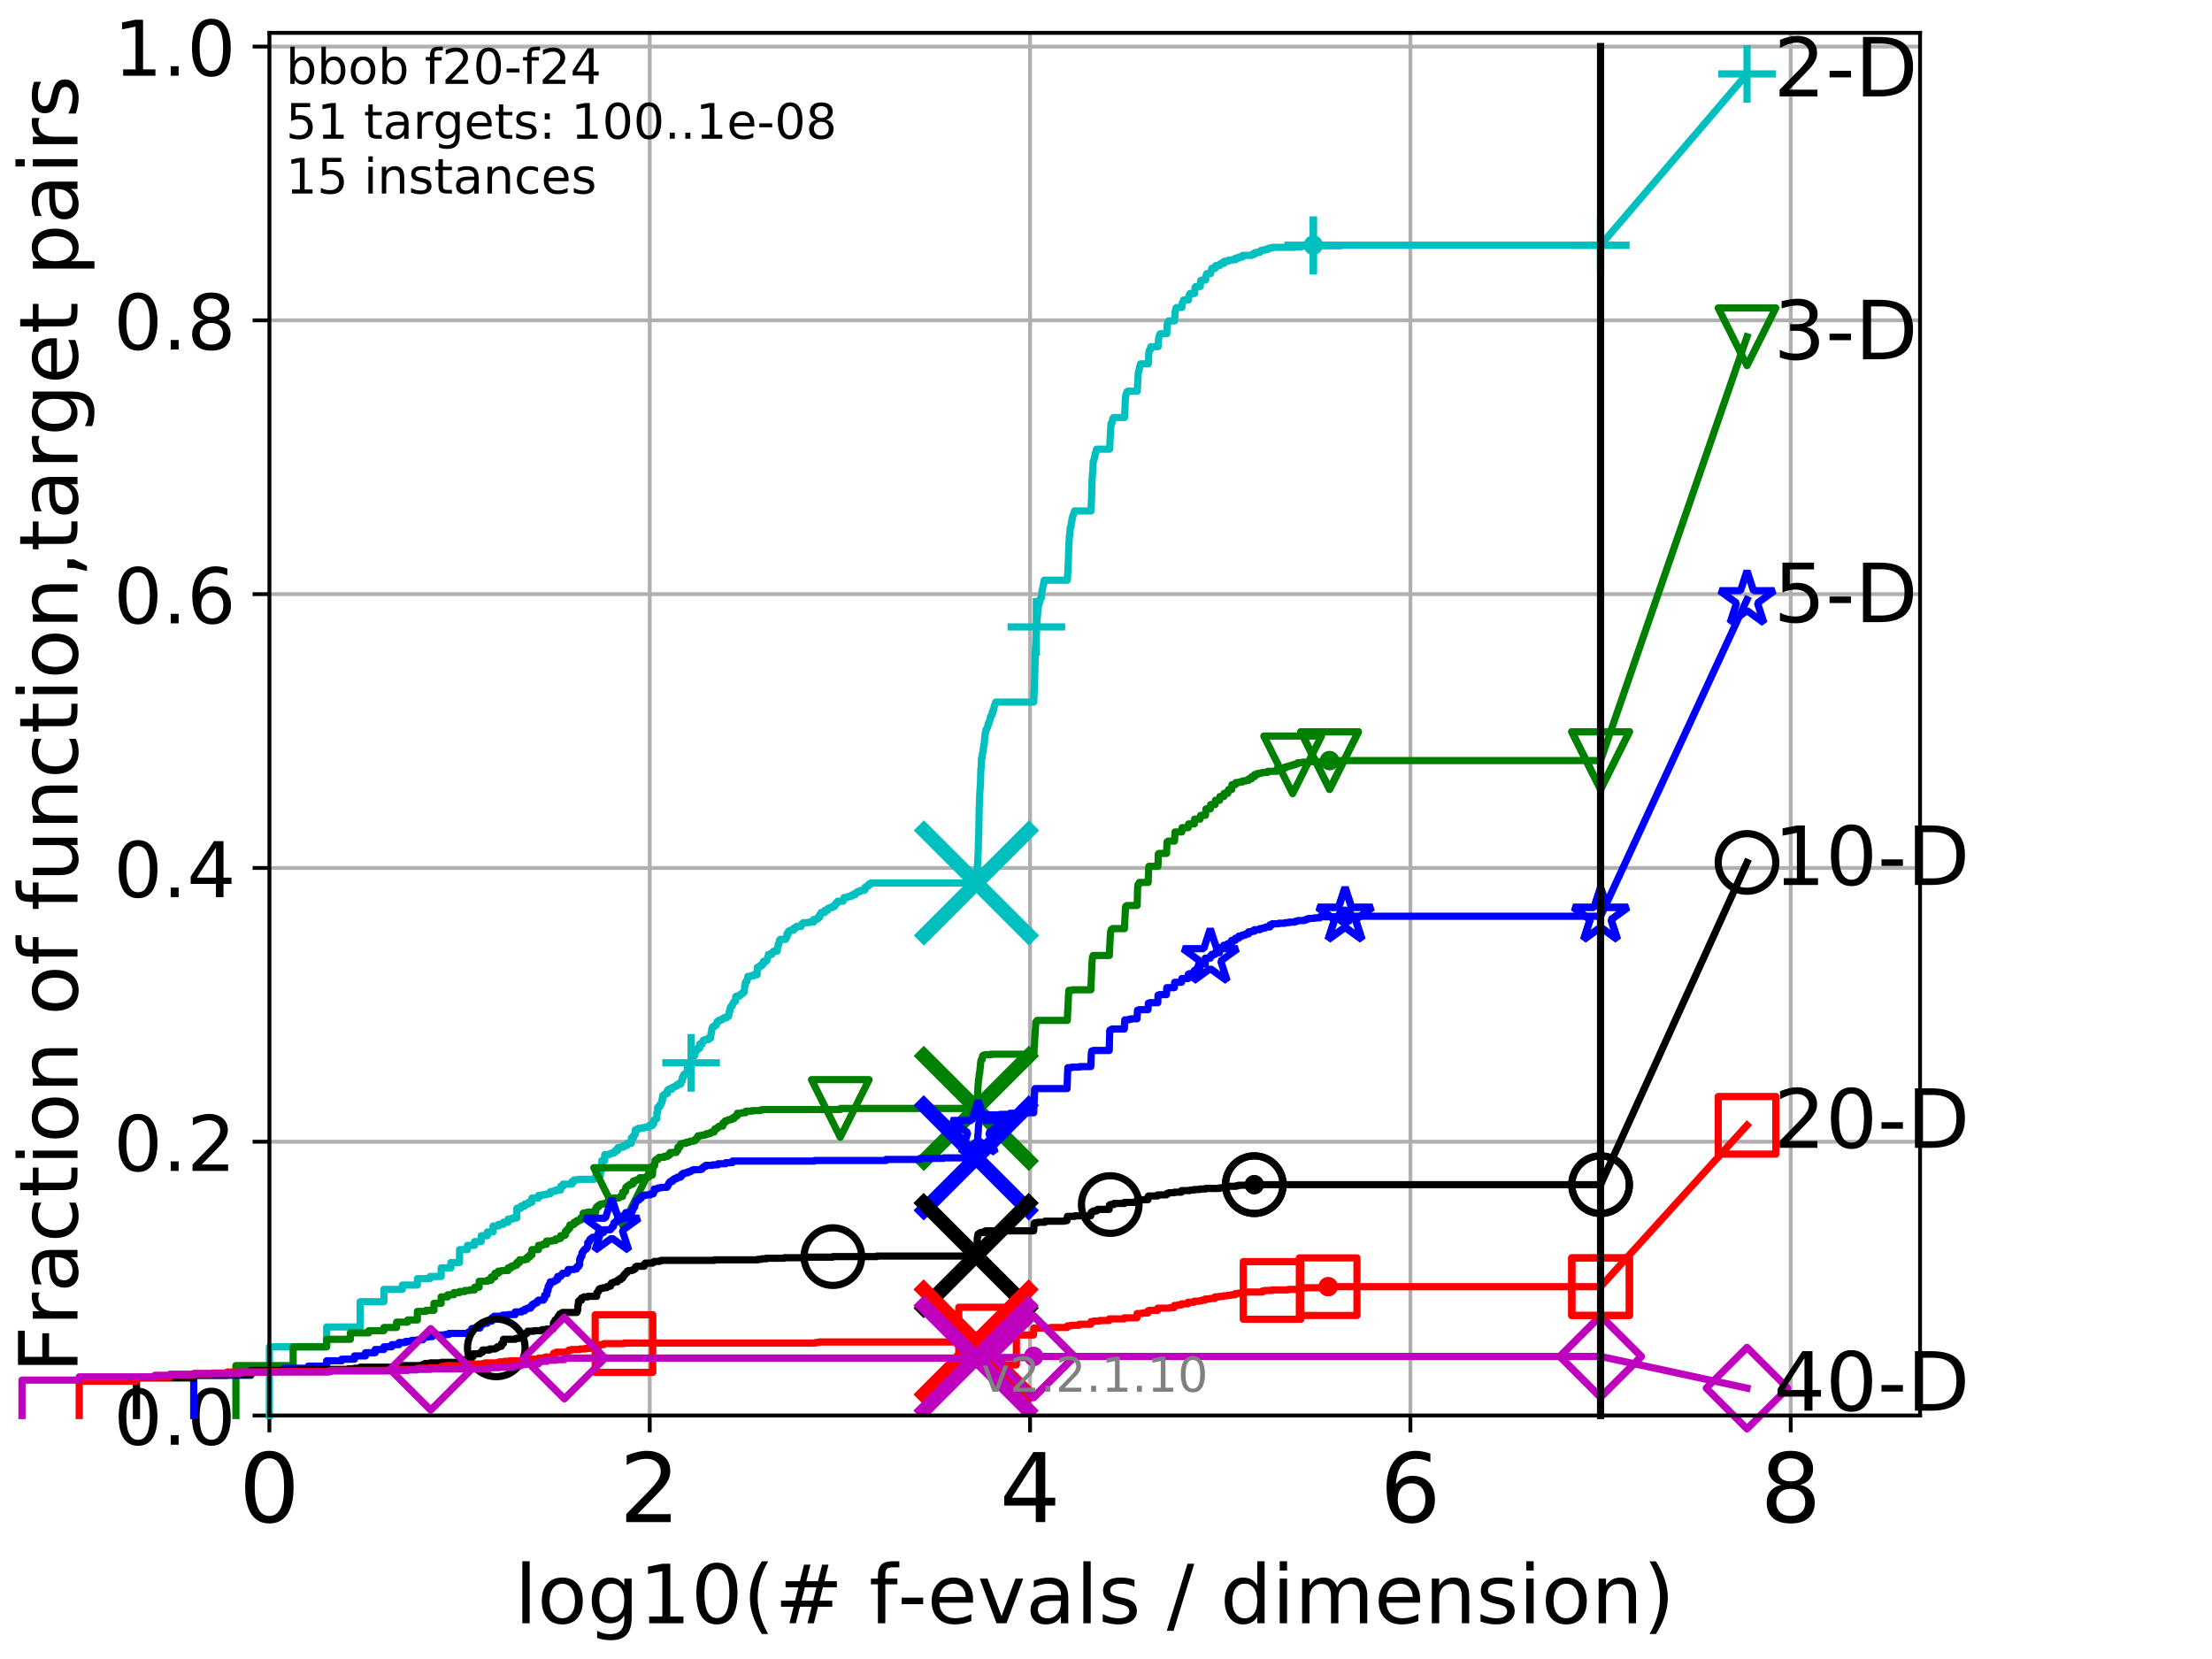 <?xml version="1.0" encoding="utf-8" standalone="no"?>
<!DOCTYPE svg PUBLIC "-//W3C//DTD SVG 1.1//EN"
  "http://www.w3.org/Graphics/SVG/1.1/DTD/svg11.dtd">
<!-- Created with matplotlib (http://matplotlib.org/) -->
<svg height="345.6pt" version="1.1" viewBox="0 0 460.8 345.6" width="460.8pt" xmlns="http://www.w3.org/2000/svg" xmlns:xlink="http://www.w3.org/1999/xlink">
 <defs>
  <style type="text/css">
*{stroke-linecap:butt;stroke-linejoin:round;}
  </style>
 </defs>
 <g id="figure_1">
  <g id="patch_1">
   <path d="M 0 345.6 
L 460.8 345.6 
L 460.8 0 
L 0 0 
z
" style="fill:#ffffff;"/>
  </g>
  <g id="axes_1">
   <g id="patch_2">
    <path d="M 56.12 294.88 
L 399.984 294.88 
L 399.984 6.845 
L 56.12 6.845 
z
" style="fill:#ffffff;"/>
   </g>
   <g id="matplotlib.axis_1">
    <g id="xtick_1">
     <g id="line2d_1">
      <path clip-path="url(#p17cb643ef0)" d="M 56.12 294.88 
L 56.12 6.845 
" style="fill:none;stroke:#b0b0b0;stroke-linecap:square;stroke-width:0.8;"/>
     </g>
     <g id="line2d_2">
      <defs>
       <path d="M 0 0 
L 0 3.5 
" id="mb8cb2ab405" style="stroke:#000000;stroke-width:0.8;"/>
      </defs>
      <g>
       <use style="stroke:#000000;stroke-width:0.8;" x="56.12" xlink:href="#mb8cb2ab405" y="294.88"/>
      </g>
     </g>
     <g id="text_1">
      <!-- 0 -->
      <defs>
       <path d="M 31.781 66.406 
Q 24.172 66.406 20.328 58.906 
Q 16.5 51.422 16.5 36.375 
Q 16.5 21.391 20.328 13.891 
Q 24.172 6.391 31.781 6.391 
Q 39.453 6.391 43.281 13.891 
Q 47.125 21.391 47.125 36.375 
Q 47.125 51.422 43.281 58.906 
Q 39.453 66.406 31.781 66.406 
z
M 31.781 74.219 
Q 44.047 74.219 50.516 64.516 
Q 56.984 54.828 56.984 36.375 
Q 56.984 17.969 50.516 8.266 
Q 44.047 -1.422 31.781 -1.422 
Q 19.531 -1.422 13.062 8.266 
Q 6.594 17.969 6.594 36.375 
Q 6.594 54.828 13.062 64.516 
Q 19.531 74.219 31.781 74.219 
z
" id="DejaVuSans-30"/>
      </defs>
      <g transform="translate(49.758 317.077)scale(0.2 -0.2)">
       <use xlink:href="#DejaVuSans-30"/>
      </g>
     </g>
    </g>
    <g id="xtick_2">
     <g id="line2d_3">
      <path clip-path="url(#p17cb643ef0)" d="M 135.351 294.88 
L 135.351 6.845 
" style="fill:none;stroke:#b0b0b0;stroke-linecap:square;stroke-width:0.8;"/>
     </g>
     <g id="line2d_4">
      <g>
       <use style="stroke:#000000;stroke-width:0.8;" x="135.351" xlink:href="#mb8cb2ab405" y="294.88"/>
      </g>
     </g>
     <g id="text_2">
      <!-- 2 -->
      <defs>
       <path d="M 19.188 8.297 
L 53.609 8.297 
L 53.609 0 
L 7.328 0 
L 7.328 8.297 
Q 12.938 14.109 22.625 23.891 
Q 32.328 33.688 34.812 36.531 
Q 39.547 41.844 41.422 45.531 
Q 43.312 49.219 43.312 52.781 
Q 43.312 58.594 39.234 62.25 
Q 35.156 65.922 28.609 65.922 
Q 23.969 65.922 18.812 64.312 
Q 13.672 62.703 7.812 59.422 
L 7.812 69.391 
Q 13.766 71.781 18.938 73 
Q 24.125 74.219 28.422 74.219 
Q 39.75 74.219 46.484 68.547 
Q 53.219 62.891 53.219 53.422 
Q 53.219 48.922 51.531 44.891 
Q 49.859 40.875 45.406 35.406 
Q 44.188 33.984 37.641 27.219 
Q 31.109 20.453 19.188 8.297 
z
" id="DejaVuSans-32"/>
      </defs>
      <g transform="translate(128.989 317.077)scale(0.2 -0.2)">
       <use xlink:href="#DejaVuSans-32"/>
      </g>
     </g>
    </g>
    <g id="xtick_3">
     <g id="line2d_5">
      <path clip-path="url(#p17cb643ef0)" d="M 214.583 294.88 
L 214.583 6.845 
" style="fill:none;stroke:#b0b0b0;stroke-linecap:square;stroke-width:0.8;"/>
     </g>
     <g id="line2d_6">
      <g>
       <use style="stroke:#000000;stroke-width:0.8;" x="214.583" xlink:href="#mb8cb2ab405" y="294.88"/>
      </g>
     </g>
     <g id="text_3">
      <!-- 4 -->
      <defs>
       <path d="M 37.797 64.312 
L 12.891 25.391 
L 37.797 25.391 
z
M 35.203 72.906 
L 47.609 72.906 
L 47.609 25.391 
L 58.016 25.391 
L 58.016 17.188 
L 47.609 17.188 
L 47.609 0 
L 37.797 0 
L 37.797 17.188 
L 4.891 17.188 
L 4.891 26.703 
z
" id="DejaVuSans-34"/>
      </defs>
      <g transform="translate(208.22 317.077)scale(0.2 -0.2)">
       <use xlink:href="#DejaVuSans-34"/>
      </g>
     </g>
    </g>
    <g id="xtick_4">
     <g id="line2d_7">
      <path clip-path="url(#p17cb643ef0)" d="M 293.814 294.88 
L 293.814 6.845 
" style="fill:none;stroke:#b0b0b0;stroke-linecap:square;stroke-width:0.8;"/>
     </g>
     <g id="line2d_8">
      <g>
       <use style="stroke:#000000;stroke-width:0.8;" x="293.814" xlink:href="#mb8cb2ab405" y="294.88"/>
      </g>
     </g>
     <g id="text_4">
      <!-- 6 -->
      <defs>
       <path d="M 33.016 40.375 
Q 26.375 40.375 22.484 35.828 
Q 18.609 31.297 18.609 23.391 
Q 18.609 15.531 22.484 10.953 
Q 26.375 6.391 33.016 6.391 
Q 39.656 6.391 43.531 10.953 
Q 47.406 15.531 47.406 23.391 
Q 47.406 31.297 43.531 35.828 
Q 39.656 40.375 33.016 40.375 
z
M 52.594 71.297 
L 52.594 62.312 
Q 48.875 64.062 45.094 64.984 
Q 41.312 65.922 37.594 65.922 
Q 27.828 65.922 22.672 59.328 
Q 17.531 52.734 16.797 39.406 
Q 19.672 43.656 24.016 45.922 
Q 28.375 48.188 33.594 48.188 
Q 44.578 48.188 50.953 41.516 
Q 57.328 34.859 57.328 23.391 
Q 57.328 12.156 50.688 5.359 
Q 44.047 -1.422 33.016 -1.422 
Q 20.359 -1.422 13.672 8.266 
Q 6.984 17.969 6.984 36.375 
Q 6.984 53.656 15.188 63.938 
Q 23.391 74.219 37.203 74.219 
Q 40.922 74.219 44.703 73.484 
Q 48.484 72.75 52.594 71.297 
z
" id="DejaVuSans-36"/>
      </defs>
      <g transform="translate(287.452 317.077)scale(0.2 -0.2)">
       <use xlink:href="#DejaVuSans-36"/>
      </g>
     </g>
    </g>
    <g id="xtick_5">
     <g id="line2d_9">
      <path clip-path="url(#p17cb643ef0)" d="M 373.045 294.88 
L 373.045 6.845 
" style="fill:none;stroke:#b0b0b0;stroke-linecap:square;stroke-width:0.8;"/>
     </g>
     <g id="line2d_10">
      <g>
       <use style="stroke:#000000;stroke-width:0.8;" x="373.045" xlink:href="#mb8cb2ab405" y="294.88"/>
      </g>
     </g>
     <g id="text_5">
      <!-- 8 -->
      <defs>
       <path d="M 31.781 34.625 
Q 24.75 34.625 20.719 30.859 
Q 16.703 27.094 16.703 20.516 
Q 16.703 13.922 20.719 10.156 
Q 24.75 6.391 31.781 6.391 
Q 38.812 6.391 42.859 10.172 
Q 46.922 13.969 46.922 20.516 
Q 46.922 27.094 42.891 30.859 
Q 38.875 34.625 31.781 34.625 
z
M 21.922 38.812 
Q 15.578 40.375 12.031 44.719 
Q 8.5 49.078 8.5 55.328 
Q 8.5 64.062 14.719 69.141 
Q 20.953 74.219 31.781 74.219 
Q 42.672 74.219 48.875 69.141 
Q 55.078 64.062 55.078 55.328 
Q 55.078 49.078 51.531 44.719 
Q 48 40.375 41.703 38.812 
Q 48.828 37.156 52.797 32.312 
Q 56.781 27.484 56.781 20.516 
Q 56.781 9.906 50.312 4.234 
Q 43.844 -1.422 31.781 -1.422 
Q 19.734 -1.422 13.25 4.234 
Q 6.781 9.906 6.781 20.516 
Q 6.781 27.484 10.781 32.312 
Q 14.797 37.156 21.922 38.812 
z
M 18.312 54.391 
Q 18.312 48.734 21.844 45.562 
Q 25.391 42.391 31.781 42.391 
Q 38.141 42.391 41.719 45.562 
Q 45.312 48.734 45.312 54.391 
Q 45.312 60.062 41.719 63.234 
Q 38.141 66.406 31.781 66.406 
Q 25.391 66.406 21.844 63.234 
Q 18.312 60.062 18.312 54.391 
z
" id="DejaVuSans-38"/>
      </defs>
      <g transform="translate(366.683 317.077)scale(0.2 -0.2)">
       <use xlink:href="#DejaVuSans-38"/>
      </g>
     </g>
    </g>
    <g id="text_6">
     <!-- log10(# f-evals / dimension) -->
     <defs>
      <path d="M 9.422 75.984 
L 18.406 75.984 
L 18.406 0 
L 9.422 0 
z
" id="DejaVuSans-6c"/>
      <path d="M 30.609 48.391 
Q 23.391 48.391 19.188 42.75 
Q 14.984 37.109 14.984 27.297 
Q 14.984 17.484 19.156 11.844 
Q 23.344 6.203 30.609 6.203 
Q 37.797 6.203 41.984 11.859 
Q 46.188 17.531 46.188 27.297 
Q 46.188 37.016 41.984 42.703 
Q 37.797 48.391 30.609 48.391 
z
M 30.609 56 
Q 42.328 56 49.016 48.375 
Q 55.719 40.766 55.719 27.297 
Q 55.719 13.875 49.016 6.219 
Q 42.328 -1.422 30.609 -1.422 
Q 18.844 -1.422 12.172 6.219 
Q 5.516 13.875 5.516 27.297 
Q 5.516 40.766 12.172 48.375 
Q 18.844 56 30.609 56 
z
" id="DejaVuSans-6f"/>
      <path d="M 45.406 27.984 
Q 45.406 37.75 41.375 43.109 
Q 37.359 48.484 30.078 48.484 
Q 22.859 48.484 18.828 43.109 
Q 14.797 37.75 14.797 27.984 
Q 14.797 18.266 18.828 12.891 
Q 22.859 7.516 30.078 7.516 
Q 37.359 7.516 41.375 12.891 
Q 45.406 18.266 45.406 27.984 
z
M 54.391 6.781 
Q 54.391 -7.172 48.188 -13.984 
Q 42 -20.797 29.203 -20.797 
Q 24.469 -20.797 20.266 -20.094 
Q 16.062 -19.391 12.109 -17.922 
L 12.109 -9.188 
Q 16.062 -11.328 19.922 -12.344 
Q 23.781 -13.375 27.781 -13.375 
Q 36.625 -13.375 41.016 -8.766 
Q 45.406 -4.156 45.406 5.172 
L 45.406 9.625 
Q 42.625 4.781 38.281 2.391 
Q 33.938 0 27.875 0 
Q 17.828 0 11.672 7.656 
Q 5.516 15.328 5.516 27.984 
Q 5.516 40.672 11.672 48.328 
Q 17.828 56 27.875 56 
Q 33.938 56 38.281 53.609 
Q 42.625 51.219 45.406 46.391 
L 45.406 54.688 
L 54.391 54.688 
z
" id="DejaVuSans-67"/>
      <path d="M 12.406 8.297 
L 28.516 8.297 
L 28.516 63.922 
L 10.984 60.406 
L 10.984 69.391 
L 28.422 72.906 
L 38.281 72.906 
L 38.281 8.297 
L 54.391 8.297 
L 54.391 0 
L 12.406 0 
z
" id="DejaVuSans-31"/>
      <path d="M 31 75.875 
Q 24.469 64.656 21.281 53.656 
Q 18.109 42.672 18.109 31.391 
Q 18.109 20.125 21.312 9.062 
Q 24.516 -2 31 -13.188 
L 23.188 -13.188 
Q 15.875 -1.703 12.234 9.375 
Q 8.594 20.453 8.594 31.391 
Q 8.594 42.281 12.203 53.312 
Q 15.828 64.359 23.188 75.875 
z
" id="DejaVuSans-28"/>
      <path d="M 51.125 44 
L 36.922 44 
L 32.812 27.688 
L 47.125 27.688 
z
M 43.797 71.781 
L 38.719 51.516 
L 52.984 51.516 
L 58.109 71.781 
L 65.922 71.781 
L 60.891 51.516 
L 76.125 51.516 
L 76.125 44 
L 58.984 44 
L 54.984 27.688 
L 70.516 27.688 
L 70.516 20.219 
L 53.078 20.219 
L 48 0 
L 40.188 0 
L 45.219 20.219 
L 30.906 20.219 
L 25.875 0 
L 18.016 0 
L 23.094 20.219 
L 7.719 20.219 
L 7.719 27.688 
L 24.906 27.688 
L 29 44 
L 13.281 44 
L 13.281 51.516 
L 30.906 51.516 
L 35.891 71.781 
z
" id="DejaVuSans-23"/>
      <path id="DejaVuSans-20"/>
      <path d="M 37.109 75.984 
L 37.109 68.5 
L 28.516 68.5 
Q 23.688 68.5 21.797 66.547 
Q 19.922 64.594 19.922 59.516 
L 19.922 54.688 
L 34.719 54.688 
L 34.719 47.703 
L 19.922 47.703 
L 19.922 0 
L 10.891 0 
L 10.891 47.703 
L 2.297 47.703 
L 2.297 54.688 
L 10.891 54.688 
L 10.891 58.5 
Q 10.891 67.625 15.141 71.797 
Q 19.391 75.984 28.609 75.984 
z
" id="DejaVuSans-66"/>
      <path d="M 4.891 31.391 
L 31.203 31.391 
L 31.203 23.391 
L 4.891 23.391 
z
" id="DejaVuSans-2d"/>
      <path d="M 56.203 29.594 
L 56.203 25.203 
L 14.891 25.203 
Q 15.484 15.922 20.484 11.062 
Q 25.484 6.203 34.422 6.203 
Q 39.594 6.203 44.453 7.469 
Q 49.312 8.734 54.109 11.281 
L 54.109 2.781 
Q 49.266 0.734 44.188 -0.344 
Q 39.109 -1.422 33.891 -1.422 
Q 20.797 -1.422 13.156 6.188 
Q 5.516 13.812 5.516 26.812 
Q 5.516 40.234 12.766 48.109 
Q 20.016 56 32.328 56 
Q 43.359 56 49.781 48.891 
Q 56.203 41.797 56.203 29.594 
z
M 47.219 32.234 
Q 47.125 39.594 43.094 43.984 
Q 39.062 48.391 32.422 48.391 
Q 24.906 48.391 20.391 44.141 
Q 15.875 39.891 15.188 32.172 
z
" id="DejaVuSans-65"/>
      <path d="M 2.984 54.688 
L 12.5 54.688 
L 29.594 8.797 
L 46.688 54.688 
L 56.203 54.688 
L 35.688 0 
L 23.484 0 
z
" id="DejaVuSans-76"/>
      <path d="M 34.281 27.484 
Q 23.391 27.484 19.188 25 
Q 14.984 22.516 14.984 16.5 
Q 14.984 11.719 18.141 8.906 
Q 21.297 6.109 26.703 6.109 
Q 34.188 6.109 38.703 11.406 
Q 43.219 16.703 43.219 25.484 
L 43.219 27.484 
z
M 52.203 31.203 
L 52.203 0 
L 43.219 0 
L 43.219 8.297 
Q 40.141 3.328 35.547 0.953 
Q 30.953 -1.422 24.312 -1.422 
Q 15.922 -1.422 10.953 3.297 
Q 6 8.016 6 15.922 
Q 6 25.141 12.172 29.828 
Q 18.359 34.516 30.609 34.516 
L 43.219 34.516 
L 43.219 35.406 
Q 43.219 41.609 39.141 45 
Q 35.062 48.391 27.688 48.391 
Q 23 48.391 18.547 47.266 
Q 14.109 46.141 10.016 43.891 
L 10.016 52.203 
Q 14.938 54.109 19.578 55.047 
Q 24.219 56 28.609 56 
Q 40.484 56 46.344 49.844 
Q 52.203 43.703 52.203 31.203 
z
" id="DejaVuSans-61"/>
      <path d="M 44.281 53.078 
L 44.281 44.578 
Q 40.484 46.531 36.375 47.5 
Q 32.281 48.484 27.875 48.484 
Q 21.188 48.484 17.844 46.438 
Q 14.5 44.391 14.5 40.281 
Q 14.5 37.156 16.891 35.375 
Q 19.281 33.594 26.516 31.984 
L 29.594 31.297 
Q 39.156 29.25 43.188 25.516 
Q 47.219 21.781 47.219 15.094 
Q 47.219 7.469 41.188 3.016 
Q 35.156 -1.422 24.609 -1.422 
Q 20.219 -1.422 15.453 -0.562 
Q 10.688 0.297 5.422 2 
L 5.422 11.281 
Q 10.406 8.688 15.234 7.391 
Q 20.062 6.109 24.812 6.109 
Q 31.156 6.109 34.562 8.281 
Q 37.984 10.453 37.984 14.406 
Q 37.984 18.062 35.516 20.016 
Q 33.062 21.969 24.703 23.781 
L 21.578 24.516 
Q 13.234 26.266 9.516 29.906 
Q 5.812 33.547 5.812 39.891 
Q 5.812 47.609 11.281 51.797 
Q 16.75 56 26.812 56 
Q 31.781 56 36.172 55.266 
Q 40.578 54.547 44.281 53.078 
z
" id="DejaVuSans-73"/>
      <path d="M 25.391 72.906 
L 33.688 72.906 
L 8.297 -9.281 
L 0 -9.281 
z
" id="DejaVuSans-2f"/>
      <path d="M 45.406 46.391 
L 45.406 75.984 
L 54.391 75.984 
L 54.391 0 
L 45.406 0 
L 45.406 8.203 
Q 42.578 3.328 38.25 0.953 
Q 33.938 -1.422 27.875 -1.422 
Q 17.969 -1.422 11.734 6.484 
Q 5.516 14.406 5.516 27.297 
Q 5.516 40.188 11.734 48.094 
Q 17.969 56 27.875 56 
Q 33.938 56 38.25 53.625 
Q 42.578 51.266 45.406 46.391 
z
M 14.797 27.297 
Q 14.797 17.391 18.875 11.75 
Q 22.953 6.109 30.078 6.109 
Q 37.203 6.109 41.297 11.75 
Q 45.406 17.391 45.406 27.297 
Q 45.406 37.203 41.297 42.844 
Q 37.203 48.484 30.078 48.484 
Q 22.953 48.484 18.875 42.844 
Q 14.797 37.203 14.797 27.297 
z
" id="DejaVuSans-64"/>
      <path d="M 9.422 54.688 
L 18.406 54.688 
L 18.406 0 
L 9.422 0 
z
M 9.422 75.984 
L 18.406 75.984 
L 18.406 64.594 
L 9.422 64.594 
z
" id="DejaVuSans-69"/>
      <path d="M 52 44.188 
Q 55.375 50.25 60.062 53.125 
Q 64.75 56 71.094 56 
Q 79.641 56 84.281 50.016 
Q 88.922 44.047 88.922 33.016 
L 88.922 0 
L 79.891 0 
L 79.891 32.719 
Q 79.891 40.578 77.094 44.375 
Q 74.312 48.188 68.609 48.188 
Q 61.625 48.188 57.562 43.547 
Q 53.516 38.922 53.516 30.906 
L 53.516 0 
L 44.484 0 
L 44.484 32.719 
Q 44.484 40.625 41.703 44.406 
Q 38.922 48.188 33.109 48.188 
Q 26.219 48.188 22.156 43.531 
Q 18.109 38.875 18.109 30.906 
L 18.109 0 
L 9.078 0 
L 9.078 54.688 
L 18.109 54.688 
L 18.109 46.188 
Q 21.188 51.219 25.484 53.609 
Q 29.781 56 35.688 56 
Q 41.656 56 45.828 52.969 
Q 50 49.953 52 44.188 
z
" id="DejaVuSans-6d"/>
      <path d="M 54.891 33.016 
L 54.891 0 
L 45.906 0 
L 45.906 32.719 
Q 45.906 40.484 42.875 44.328 
Q 39.844 48.188 33.797 48.188 
Q 26.516 48.188 22.312 43.547 
Q 18.109 38.922 18.109 30.906 
L 18.109 0 
L 9.078 0 
L 9.078 54.688 
L 18.109 54.688 
L 18.109 46.188 
Q 21.344 51.125 25.703 53.562 
Q 30.078 56 35.797 56 
Q 45.219 56 50.047 50.172 
Q 54.891 44.344 54.891 33.016 
z
" id="DejaVuSans-6e"/>
      <path d="M 8.016 75.875 
L 15.828 75.875 
Q 23.141 64.359 26.781 53.312 
Q 30.422 42.281 30.422 31.391 
Q 30.422 20.453 26.781 9.375 
Q 23.141 -1.703 15.828 -13.188 
L 8.016 -13.188 
Q 14.5 -2 17.703 9.062 
Q 20.906 20.125 20.906 31.391 
Q 20.906 42.672 17.703 53.656 
Q 14.5 64.656 8.016 75.875 
z
" id="DejaVuSans-29"/>
     </defs>
     <g transform="translate(107.211 338.154)scale(0.17 -0.17)">
      <use xlink:href="#DejaVuSans-6c"/>
      <use x="27.783" xlink:href="#DejaVuSans-6f"/>
      <use x="88.965" xlink:href="#DejaVuSans-67"/>
      <use x="152.441" xlink:href="#DejaVuSans-31"/>
      <use x="216.064" xlink:href="#DejaVuSans-30"/>
      <use x="279.688" xlink:href="#DejaVuSans-28"/>
      <use x="318.701" xlink:href="#DejaVuSans-23"/>
      <use x="402.49" xlink:href="#DejaVuSans-20"/>
      <use x="434.277" xlink:href="#DejaVuSans-66"/>
      <use x="469.404" xlink:href="#DejaVuSans-2d"/>
      <use x="505.488" xlink:href="#DejaVuSans-65"/>
      <use x="567.012" xlink:href="#DejaVuSans-76"/>
      <use x="626.191" xlink:href="#DejaVuSans-61"/>
      <use x="687.471" xlink:href="#DejaVuSans-6c"/>
      <use x="715.254" xlink:href="#DejaVuSans-73"/>
      <use x="767.354" xlink:href="#DejaVuSans-20"/>
      <use x="799.141" xlink:href="#DejaVuSans-2f"/>
      <use x="832.832" xlink:href="#DejaVuSans-20"/>
      <use x="864.619" xlink:href="#DejaVuSans-64"/>
      <use x="928.096" xlink:href="#DejaVuSans-69"/>
      <use x="955.879" xlink:href="#DejaVuSans-6d"/>
      <use x="1053.291" xlink:href="#DejaVuSans-65"/>
      <use x="1114.814" xlink:href="#DejaVuSans-6e"/>
      <use x="1178.193" xlink:href="#DejaVuSans-73"/>
      <use x="1230.293" xlink:href="#DejaVuSans-69"/>
      <use x="1258.076" xlink:href="#DejaVuSans-6f"/>
      <use x="1319.258" xlink:href="#DejaVuSans-6e"/>
      <use x="1382.637" xlink:href="#DejaVuSans-29"/>
     </g>
    </g>
   </g>
   <g id="matplotlib.axis_2">
    <g id="ytick_1">
     <g id="line2d_11">
      <path clip-path="url(#p17cb643ef0)" d="M 56.12 294.88 
L 399.984 294.88 
" style="fill:none;stroke:#b0b0b0;stroke-linecap:square;stroke-width:0.8;"/>
     </g>
     <g id="line2d_12">
      <defs>
       <path d="M 0 0 
L -3.5 0 
" id="m3495133217" style="stroke:#000000;stroke-width:0.8;"/>
      </defs>
      <g>
       <use style="stroke:#000000;stroke-width:0.8;" x="56.12" xlink:href="#m3495133217" y="294.88"/>
      </g>
     </g>
     <g id="text_7">
      <!-- 0.0 -->
      <defs>
       <path d="M 10.688 12.406 
L 21 12.406 
L 21 0 
L 10.688 0 
z
" id="DejaVuSans-2e"/>
      </defs>
      <g transform="translate(23.675 300.959)scale(0.16 -0.16)">
       <use xlink:href="#DejaVuSans-30"/>
       <use x="63.623" xlink:href="#DejaVuSans-2e"/>
       <use x="95.41" xlink:href="#DejaVuSans-30"/>
      </g>
     </g>
    </g>
    <g id="ytick_2">
     <g id="line2d_13">
      <path clip-path="url(#p17cb643ef0)" d="M 56.12 237.843 
L 399.984 237.843 
" style="fill:none;stroke:#b0b0b0;stroke-linecap:square;stroke-width:0.8;"/>
     </g>
     <g id="line2d_14">
      <g>
       <use style="stroke:#000000;stroke-width:0.8;" x="56.12" xlink:href="#m3495133217" y="237.843"/>
      </g>
     </g>
     <g id="text_8">
      <!-- 0.2 -->
      <g transform="translate(23.675 243.922)scale(0.16 -0.16)">
       <use xlink:href="#DejaVuSans-30"/>
       <use x="63.623" xlink:href="#DejaVuSans-2e"/>
       <use x="95.41" xlink:href="#DejaVuSans-32"/>
      </g>
     </g>
    </g>
    <g id="ytick_3">
     <g id="line2d_15">
      <path clip-path="url(#p17cb643ef0)" d="M 56.12 180.807 
L 399.984 180.807 
" style="fill:none;stroke:#b0b0b0;stroke-linecap:square;stroke-width:0.8;"/>
     </g>
     <g id="line2d_16">
      <g>
       <use style="stroke:#000000;stroke-width:0.8;" x="56.12" xlink:href="#m3495133217" y="180.807"/>
      </g>
     </g>
     <g id="text_9">
      <!-- 0.4 -->
      <g transform="translate(23.675 186.886)scale(0.16 -0.16)">
       <use xlink:href="#DejaVuSans-30"/>
       <use x="63.623" xlink:href="#DejaVuSans-2e"/>
       <use x="95.41" xlink:href="#DejaVuSans-34"/>
      </g>
     </g>
    </g>
    <g id="ytick_4">
     <g id="line2d_17">
      <path clip-path="url(#p17cb643ef0)" d="M 56.12 123.77 
L 399.984 123.77 
" style="fill:none;stroke:#b0b0b0;stroke-linecap:square;stroke-width:0.8;"/>
     </g>
     <g id="line2d_18">
      <g>
       <use style="stroke:#000000;stroke-width:0.8;" x="56.12" xlink:href="#m3495133217" y="123.77"/>
      </g>
     </g>
     <g id="text_10">
      <!-- 0.6 -->
      <g transform="translate(23.675 129.849)scale(0.16 -0.16)">
       <use xlink:href="#DejaVuSans-30"/>
       <use x="63.623" xlink:href="#DejaVuSans-2e"/>
       <use x="95.41" xlink:href="#DejaVuSans-36"/>
      </g>
     </g>
    </g>
    <g id="ytick_5">
     <g id="line2d_19">
      <path clip-path="url(#p17cb643ef0)" d="M 56.12 66.734 
L 399.984 66.734 
" style="fill:none;stroke:#b0b0b0;stroke-linecap:square;stroke-width:0.8;"/>
     </g>
     <g id="line2d_20">
      <g>
       <use style="stroke:#000000;stroke-width:0.8;" x="56.12" xlink:href="#m3495133217" y="66.734"/>
      </g>
     </g>
     <g id="text_11">
      <!-- 0.8 -->
      <g transform="translate(23.675 72.812)scale(0.16 -0.16)">
       <use xlink:href="#DejaVuSans-30"/>
       <use x="63.623" xlink:href="#DejaVuSans-2e"/>
       <use x="95.41" xlink:href="#DejaVuSans-38"/>
      </g>
     </g>
    </g>
    <g id="ytick_6">
     <g id="line2d_21">
      <path clip-path="url(#p17cb643ef0)" d="M 56.12 9.697 
L 399.984 9.697 
" style="fill:none;stroke:#b0b0b0;stroke-linecap:square;stroke-width:0.8;"/>
     </g>
     <g id="line2d_22">
      <g>
       <use style="stroke:#000000;stroke-width:0.8;" x="56.12" xlink:href="#m3495133217" y="9.697"/>
      </g>
     </g>
     <g id="text_12">
      <!-- 1.0 -->
      <g transform="translate(23.675 15.776)scale(0.16 -0.16)">
       <use xlink:href="#DejaVuSans-31"/>
       <use x="63.623" xlink:href="#DejaVuSans-2e"/>
       <use x="95.41" xlink:href="#DejaVuSans-30"/>
      </g>
     </g>
    </g>
    <g id="text_13">
     <!-- Fraction of function,target pairs -->
     <defs>
      <path d="M 9.812 72.906 
L 51.703 72.906 
L 51.703 64.594 
L 19.672 64.594 
L 19.672 43.109 
L 48.578 43.109 
L 48.578 34.812 
L 19.672 34.812 
L 19.672 0 
L 9.812 0 
z
" id="DejaVuSans-46"/>
      <path d="M 41.109 46.297 
Q 39.594 47.172 37.812 47.578 
Q 36.031 48 33.891 48 
Q 26.266 48 22.188 43.047 
Q 18.109 38.094 18.109 28.812 
L 18.109 0 
L 9.078 0 
L 9.078 54.688 
L 18.109 54.688 
L 18.109 46.188 
Q 20.953 51.172 25.484 53.578 
Q 30.031 56 36.531 56 
Q 37.453 56 38.578 55.875 
Q 39.703 55.766 41.062 55.516 
z
" id="DejaVuSans-72"/>
      <path d="M 48.781 52.594 
L 48.781 44.188 
Q 44.969 46.297 41.141 47.344 
Q 37.312 48.391 33.406 48.391 
Q 24.656 48.391 19.812 42.844 
Q 14.984 37.312 14.984 27.297 
Q 14.984 17.281 19.812 11.734 
Q 24.656 6.203 33.406 6.203 
Q 37.312 6.203 41.141 7.25 
Q 44.969 8.297 48.781 10.406 
L 48.781 2.094 
Q 45.016 0.344 40.984 -0.531 
Q 36.969 -1.422 32.422 -1.422 
Q 20.062 -1.422 12.781 6.344 
Q 5.516 14.109 5.516 27.297 
Q 5.516 40.672 12.859 48.328 
Q 20.219 56 33.016 56 
Q 37.156 56 41.109 55.141 
Q 45.062 54.297 48.781 52.594 
z
" id="DejaVuSans-63"/>
      <path d="M 18.312 70.219 
L 18.312 54.688 
L 36.812 54.688 
L 36.812 47.703 
L 18.312 47.703 
L 18.312 18.016 
Q 18.312 11.328 20.141 9.422 
Q 21.969 7.516 27.594 7.516 
L 36.812 7.516 
L 36.812 0 
L 27.594 0 
Q 17.188 0 13.234 3.875 
Q 9.281 7.766 9.281 18.016 
L 9.281 47.703 
L 2.688 47.703 
L 2.688 54.688 
L 9.281 54.688 
L 9.281 70.219 
z
" id="DejaVuSans-74"/>
      <path d="M 8.5 21.578 
L 8.5 54.688 
L 17.484 54.688 
L 17.484 21.922 
Q 17.484 14.156 20.5 10.266 
Q 23.531 6.391 29.594 6.391 
Q 36.859 6.391 41.078 11.031 
Q 45.312 15.672 45.312 23.688 
L 45.312 54.688 
L 54.297 54.688 
L 54.297 0 
L 45.312 0 
L 45.312 8.406 
Q 42.047 3.422 37.719 1 
Q 33.406 -1.422 27.688 -1.422 
Q 18.266 -1.422 13.375 4.438 
Q 8.5 10.297 8.5 21.578 
z
M 31.109 56 
z
" id="DejaVuSans-75"/>
      <path d="M 11.719 12.406 
L 22.016 12.406 
L 22.016 4 
L 14.016 -11.625 
L 7.719 -11.625 
L 11.719 4 
z
" id="DejaVuSans-2c"/>
      <path d="M 18.109 8.203 
L 18.109 -20.797 
L 9.078 -20.797 
L 9.078 54.688 
L 18.109 54.688 
L 18.109 46.391 
Q 20.953 51.266 25.266 53.625 
Q 29.594 56 35.594 56 
Q 45.562 56 51.781 48.094 
Q 58.016 40.188 58.016 27.297 
Q 58.016 14.406 51.781 6.484 
Q 45.562 -1.422 35.594 -1.422 
Q 29.594 -1.422 25.266 0.953 
Q 20.953 3.328 18.109 8.203 
z
M 48.688 27.297 
Q 48.688 37.203 44.609 42.844 
Q 40.531 48.484 33.406 48.484 
Q 26.266 48.484 22.188 42.844 
Q 18.109 37.203 18.109 27.297 
Q 18.109 17.391 22.188 11.75 
Q 26.266 6.109 33.406 6.109 
Q 40.531 6.109 44.609 11.75 
Q 48.688 17.391 48.688 27.297 
z
" id="DejaVuSans-70"/>
     </defs>
     <g transform="translate(16.14 286.002)rotate(-90)scale(0.17 -0.17)">
      <use xlink:href="#DejaVuSans-46"/>
      <use x="57.41" xlink:href="#DejaVuSans-72"/>
      <use x="98.523" xlink:href="#DejaVuSans-61"/>
      <use x="159.803" xlink:href="#DejaVuSans-63"/>
      <use x="214.783" xlink:href="#DejaVuSans-74"/>
      <use x="253.992" xlink:href="#DejaVuSans-69"/>
      <use x="281.775" xlink:href="#DejaVuSans-6f"/>
      <use x="342.957" xlink:href="#DejaVuSans-6e"/>
      <use x="406.336" xlink:href="#DejaVuSans-20"/>
      <use x="438.123" xlink:href="#DejaVuSans-6f"/>
      <use x="499.305" xlink:href="#DejaVuSans-66"/>
      <use x="534.51" xlink:href="#DejaVuSans-20"/>
      <use x="566.297" xlink:href="#DejaVuSans-66"/>
      <use x="601.502" xlink:href="#DejaVuSans-75"/>
      <use x="664.881" xlink:href="#DejaVuSans-6e"/>
      <use x="728.26" xlink:href="#DejaVuSans-63"/>
      <use x="783.24" xlink:href="#DejaVuSans-74"/>
      <use x="822.449" xlink:href="#DejaVuSans-69"/>
      <use x="850.232" xlink:href="#DejaVuSans-6f"/>
      <use x="911.414" xlink:href="#DejaVuSans-6e"/>
      <use x="974.793" xlink:href="#DejaVuSans-2c"/>
      <use x="1006.58" xlink:href="#DejaVuSans-74"/>
      <use x="1045.789" xlink:href="#DejaVuSans-61"/>
      <use x="1107.068" xlink:href="#DejaVuSans-72"/>
      <use x="1148.166" xlink:href="#DejaVuSans-67"/>
      <use x="1211.643" xlink:href="#DejaVuSans-65"/>
      <use x="1273.166" xlink:href="#DejaVuSans-74"/>
      <use x="1312.375" xlink:href="#DejaVuSans-20"/>
      <use x="1344.162" xlink:href="#DejaVuSans-70"/>
      <use x="1407.639" xlink:href="#DejaVuSans-61"/>
      <use x="1468.918" xlink:href="#DejaVuSans-69"/>
      <use x="1496.701" xlink:href="#DejaVuSans-72"/>
      <use x="1537.814" xlink:href="#DejaVuSans-73"/>
     </g>
    </g>
   </g>
   <g id="line2d_23">
    <defs>
     <path d="M 0 1.5 
C 0.398 1.5 0.779 1.342 1.061 1.061 
C 1.342 0.779 1.5 0.398 1.5 0 
C 1.5 -0.398 1.342 -0.779 1.061 -1.061 
C 0.779 -1.342 0.398 -1.5 0 -1.5 
C -0.398 -1.5 -0.779 -1.342 -1.061 -1.061 
C -1.342 -0.779 -1.5 -0.398 -1.5 0 
C -1.5 0.398 -1.342 0.779 -1.061 1.061 
C -0.779 1.342 -0.398 1.5 0 1.5 
z
" id="m2341bbc473" style="stroke:#00bfbf;"/>
    </defs>
    <g>
     <use style="fill:#00bfbf;stroke:#00bfbf;" x="273.583" xlink:href="#m2341bbc473" y="51.077"/>
     <use style="fill:#00bfbf;stroke:#00bfbf;" x="273.583" xlink:href="#m2341bbc473" y="51.077"/>
    </g>
   </g>
   <g id="line2d_24">
    <path d="M 56.12 294.88 
L 56.12 280.565 
L 68.046 280.565 
L 68.046 276.427 
L 75.021 276.427 
L 75.021 271.171 
L 79.971 271.171 
L 79.971 268.598 
L 83.81 268.598 
L 83.81 267.704 
L 86.947 267.704 
L 86.947 266.362 
L 89.599 266.362 
L 89.599 265.914 
L 91.897 265.914 
L 91.897 264.125 
L 93.923 264.125 
L 93.923 263.007 
L 95.736 263.007 
L 95.736 260.323 
L 97.375 260.323 
L 97.375 259.428 
L 98.872 259.428 
L 98.872 258.645 
L 100.25 258.645 
L 100.25 257.415 
L 101.525 257.415 
L 101.525 256.632 
L 102.712 256.632 
L 102.712 255.402 
L 103.822 255.402 
L 103.822 255.066 
L 104.865 255.066 
L 104.865 254.619 
L 105.848 254.619 
L 105.848 253.948 
L 106.779 253.948 
L 106.779 253.724 
L 107.661 253.724 
L 107.661 251.711 
L 108.501 251.711 
L 108.501 251.264 
L 109.301 251.264 
L 109.301 250.816 
L 110.066 250.816 
L 110.066 250.481 
L 110.798 250.481 
L 110.798 249.586 
L 112.175 249.586 
L 112.175 249.027 
L 112.824 249.027 
L 112.824 248.915 
L 113.45 248.915 
L 113.45 248.803 
L 114.054 248.803 
L 114.054 248.692 
L 114.637 248.692 
L 114.637 248.244 
L 115.201 248.244 
L 115.201 248.132 
L 115.748 248.132 
L 115.748 247.909 
L 116.791 247.909 
L 116.791 247.126 
L 117.289 247.126 
L 117.289 246.678 
L 119.151 246.678 
L 119.151 246.119 
L 119.587 246.119 
L 119.587 245.784 
L 120.426 245.784 
L 120.426 245.672 
L 123.767 245.672 
L 123.767 245.448 
L 124.101 245.448 
L 124.101 245.001 
L 124.75 245.001 
L 124.75 244.889 
L 125.066 244.889 
L 125.066 243.771 
L 125.376 243.771 
L 125.376 241.758 
L 125.979 241.758 
L 125.979 240.527 
L 126.847 240.527 
L 126.847 240.416 
L 127.127 240.416 
L 127.127 240.304 
L 127.402 240.304 
L 127.402 240.192 
L 127.94 240.192 
L 127.94 239.968 
L 128.202 239.968 
L 128.202 239.633 
L 128.716 239.633 
L 128.716 239.074 
L 129.215 239.074 
L 129.215 238.962 
L 129.937 238.962 
L 129.937 238.626 
L 130.63 238.626 
L 130.63 238.179 
L 131.512 238.179 
L 131.512 237.061 
L 131.937 237.061 
L 131.937 236.613 
L 132.146 236.613 
L 132.146 236.278 
L 132.352 236.278 
L 132.352 235.383 
L 132.555 235.383 
L 132.555 235.271 
L 132.955 235.271 
L 132.955 235.048 
L 133.729 235.048 
L 133.729 234.936 
L 134.287 234.936 
L 134.287 234.824 
L 135.178 234.824 
L 135.178 234.488 
L 135.86 234.488 
L 135.86 234.041 
L 136.191 234.041 
L 136.191 233.37 
L 136.354 233.37 
L 136.354 233.258 
L 136.515 233.258 
L 136.515 233.146 
L 136.675 233.146 
L 136.675 233.034 
L 136.834 233.034 
L 136.834 231.804 
L 136.991 231.804 
L 136.991 230.686 
L 137.301 230.686 
L 137.301 230.574 
L 137.454 230.574 
L 137.454 230.127 
L 137.606 230.127 
L 137.606 230.015 
L 137.756 230.015 
L 137.756 229.679 
L 137.905 229.679 
L 137.905 229.008 
L 138.053 229.008 
L 138.053 228.225 
L 138.199 228.225 
L 138.199 228.114 
L 138.488 228.114 
L 138.488 227.89 
L 138.773 227.89 
L 138.773 227.778 
L 139.052 227.778 
L 139.052 227.107 
L 139.328 227.107 
L 139.328 226.883 
L 139.997 226.883 
L 139.997 226.548 
L 140.258 226.548 
L 140.258 226.436 
L 140.515 226.436 
L 140.515 226.324 
L 140.768 226.324 
L 140.768 226.212 
L 141.017 226.212 
L 141.017 225.989 
L 141.14 225.989 
L 141.14 225.877 
L 141.744 225.877 
L 141.744 225.765 
L 141.862 225.765 
L 141.862 225.318 
L 141.98 225.318 
L 141.98 225.206 
L 142.096 225.206 
L 142.096 224.535 
L 142.327 224.535 
L 142.327 224.088 
L 142.442 224.088 
L 142.442 223.864 
L 142.555 223.864 
L 142.555 223.752 
L 143.112 223.752 
L 143.221 222.074 
L 143.545 222.074 
L 143.651 221.403 
L 143.967 221.403 
L 143.967 221.18 
L 144.174 221.18 
L 144.277 220.173 
L 144.379 220.173 
L 144.379 219.95 
L 144.682 219.95 
L 144.782 219.167 
L 144.979 219.167 
L 144.979 218.719 
L 145.272 218.719 
L 145.272 218.384 
L 145.749 218.384 
L 145.749 217.489 
L 146.304 217.489 
L 146.394 217.042 
L 146.485 217.042 
L 146.485 216.706 
L 146.753 216.706 
L 146.753 216.594 
L 147.533 216.594 
L 147.533 216.259 
L 148.034 216.259 
L 148.116 215.252 
L 148.198 215.252 
L 148.279 214.358 
L 148.36 214.358 
L 148.441 213.91 
L 148.76 213.91 
L 148.76 213.687 
L 148.995 213.687 
L 148.995 213.575 
L 149.227 213.575 
L 149.303 213.128 
L 149.38 213.128 
L 149.38 212.792 
L 149.606 212.792 
L 149.606 212.68 
L 149.904 212.68 
L 149.904 212.457 
L 150.414 212.457 
L 150.485 212.233 
L 150.768 212.233 
L 150.768 212.009 
L 151.389 212.009 
L 151.389 211.786 
L 151.724 211.786 
L 151.791 211.45 
L 151.857 211.45 
L 151.923 210.667 
L 152.053 210.667 
L 152.119 209.884 
L 152.248 209.884 
L 152.248 209.661 
L 152.376 209.661 
L 152.376 209.549 
L 152.567 209.549 
L 152.63 209.101 
L 152.693 209.101 
L 152.756 208.878 
L 152.818 208.878 
L 152.818 208.766 
L 152.942 208.766 
L 152.942 208.654 
L 153.127 208.654 
L 153.127 208.542 
L 153.249 208.542 
L 153.249 207.648 
L 153.37 207.648 
L 153.37 207.536 
L 154.022 207.536 
L 154.022 207.312 
L 154.138 207.312 
L 154.138 207.2 
L 154.424 207.2 
L 154.424 207.088 
L 154.537 207.088 
L 154.594 206.865 
L 154.872 206.865 
L 154.872 206.641 
L 155.038 206.641 
L 155.147 205.411 
L 155.201 205.411 
L 155.255 204.74 
L 155.363 204.74 
L 155.417 204.404 
L 155.63 204.404 
L 155.735 203.733 
L 155.788 203.733 
L 155.788 203.398 
L 156.406 203.398 
L 156.406 203.286 
L 157.003 203.286 
L 157.003 203.062 
L 157.721 203.062 
L 157.768 201.497 
L 158.229 201.497 
L 158.32 201.161 
L 158.723 201.161 
L 158.723 200.826 
L 159.029 200.826 
L 159.029 200.266 
L 159.543 200.266 
L 159.543 200.155 
L 159.711 200.155 
L 159.711 199.931 
L 159.836 199.931 
L 159.918 199.372 
L 160.001 199.372 
L 160.083 198.812 
L 160.803 198.812 
L 160.803 198.477 
L 161.037 198.477 
L 161.037 198.253 
L 161.152 198.253 
L 161.152 198.141 
L 161.904 198.141 
L 161.977 197.359 
L 162.05 197.359 
L 162.123 196.688 
L 162.267 196.688 
L 162.375 195.905 
L 162.411 195.905 
L 162.517 195.681 
L 163.683 195.681 
L 163.782 195.234 
L 163.914 195.234 
L 163.914 194.563 
L 164.206 194.563 
L 164.238 194.004 
L 164.429 194.004 
L 164.429 193.892 
L 164.619 193.892 
L 164.619 193.78 
L 165.326 193.78 
L 165.356 193.333 
L 165.772 193.333 
L 165.772 193.109 
L 165.918 193.109 
L 165.918 192.997 
L 166.881 192.997 
L 166.936 192.55 
L 167.208 192.55 
L 167.316 192.214 
L 168.458 192.214 
L 168.458 192.102 
L 169.482 192.102 
L 169.482 191.543 
L 170.063 191.543 
L 170.063 191.431 
L 170.381 191.431 
L 170.381 191.096 
L 170.736 191.096 
L 170.758 190.537 
L 170.998 190.537 
L 171.063 190.089 
L 171.803 190.089 
L 171.823 189.642 
L 172.412 189.642 
L 172.412 189.306 
L 172.571 189.306 
L 172.571 189.195 
L 172.826 189.195 
L 172.826 189.083 
L 173.325 189.083 
L 173.325 188.859 
L 173.829 188.859 
L 173.884 188.635 
L 173.957 188.635 
L 173.994 188.3 
L 174.175 188.3 
L 174.211 188.076 
L 174.496 188.076 
L 174.496 187.741 
L 175.642 187.741 
L 175.691 187.405 
L 175.774 187.405 
L 175.839 186.958 
L 176.513 186.958 
L 176.513 186.846 
L 176.763 186.846 
L 176.763 186.734 
L 177.357 186.734 
L 177.357 186.622 
L 177.521 186.622 
L 177.521 186.399 
L 178.132 186.399 
L 178.132 186.063 
L 178.402 186.063 
L 178.402 185.951 
L 178.654 185.951 
L 178.654 185.728 
L 179.16 185.728 
L 179.228 185.504 
L 180.002 185.504 
L 180.002 185.392 
L 180.181 185.392 
L 180.194 184.833 
L 180.358 184.833 
L 180.358 184.721 
L 180.571 184.721 
L 180.571 184.609 
L 180.878 184.609 
L 180.878 184.386 
L 181.012 184.386 
L 181.012 184.162 
L 181.443 184.162 
L 181.443 183.938 
L 203.424 183.938 
L 203.533 181.254 
L 203.542 181.254 
L 203.653 179.8 
L 203.66 179.8 
L 203.77 177.116 
L 203.773 177.116 
L 203.866 174.097 
L 203.885 174.097 
L 203.981 168.057 
L 204.007 168.057 
L 204.118 164.926 
L 204.137 164.926 
L 204.247 163.137 
L 204.253 163.137 
L 204.328 160.117 
L 204.384 160.117 
L 204.462 157.88 
L 204.585 157.88 
L 204.671 156.874 
L 204.72 156.874 
L 204.821 155.979 
L 204.896 155.979 
L 204.93 155.084 
L 205.044 155.084 
L 205.13 153.519 
L 205.199 153.519 
L 205.214 152.736 
L 205.314 152.736 
L 205.405 151.953 
L 205.508 151.953 
L 205.618 151.618 
L 205.682 151.618 
L 205.728 151.282 
L 205.814 151.282 
L 205.857 150.723 
L 205.977 150.723 
L 206.042 150.499 
L 206.101 150.499 
L 206.174 149.94 
L 206.275 149.94 
L 206.322 149.269 
L 206.408 149.269 
L 206.408 149.157 
L 206.538 149.157 
L 206.546 148.933 
L 206.685 148.933 
L 206.685 148.486 
L 206.818 148.486 
L 206.834 147.927 
L 206.977 147.927 
L 207.076 147.256 
L 207.105 147.256 
L 207.187 146.92 
L 207.258 146.92 
L 207.342 146.473 
L 207.416 146.473 
L 207.46 146.249 
L 215.351 146.249 
L 215.46 143.453 
L 215.471 143.453 
L 215.582 139.651 
L 215.585 139.651 
L 215.695 134.842 
L 215.732 134.842 
L 215.837 132.158 
L 215.845 132.158 
L 215.935 129.809 
L 215.958 129.809 
L 216.067 128.579 
L 216.1 128.579 
L 216.21 127.013 
L 216.219 127.013 
L 216.316 126.342 
L 216.342 126.342 
L 216.435 125.671 
L 216.536 125.671 
L 216.605 124.889 
L 216.704 124.889 
L 216.704 124.777 
L 216.816 124.777 
L 216.903 124.441 
L 216.972 124.441 
L 217.059 122.987 
L 217.126 122.987 
L 217.219 122.428 
L 217.268 122.428 
L 217.369 121.645 
L 217.436 121.645 
L 217.528 120.862 
L 222.338 120.862 
L 222.447 119.073 
L 222.449 119.073 
L 222.56 116.836 
L 222.562 116.836 
L 222.672 113.146 
L 222.71 113.146 
L 222.766 111.58 
L 222.826 111.58 
L 222.933 110.014 
L 222.989 110.014 
L 222.99 109.791 
L 223.107 109.791 
L 223.206 108.672 
L 223.27 108.672 
L 223.336 108.001 
L 223.42 108.001 
L 223.479 107.442 
L 223.533 107.442 
L 223.625 107.107 
L 223.695 107.107 
L 223.805 106.547 
L 223.845 106.547 
L 223.845 106.436 
L 227.274 106.436 
L 227.384 103.752 
L 227.387 103.752 
L 227.497 99.837 
L 227.516 99.837 
L 227.601 98.383 
L 227.646 98.383 
L 227.73 96.147 
L 227.789 96.147 
L 227.898 95.699 
L 227.938 95.699 
L 228.036 95.028 
L 228.101 95.028 
L 228.186 94.357 
L 228.264 94.357 
L 228.346 93.91 
L 228.394 93.91 
L 228.425 93.574 
L 231.157 93.574 
L 231.263 91.114 
L 231.274 91.114 
L 231.384 89.101 
L 231.391 89.101 
L 231.457 88.206 
L 231.62 88.206 
L 231.727 87.647 
L 231.747 87.647 
L 231.813 87.2 
L 231.908 87.2 
L 231.974 86.976 
L 234.252 86.976 
L 234.356 84.963 
L 234.364 84.963 
L 234.442 82.726 
L 234.499 82.726 
L 234.582 82.055 
L 234.629 82.055 
L 234.702 81.832 
L 234.761 81.832 
L 234.767 81.608 
L 234.962 81.608 
L 234.962 81.496 
L 236.903 81.496 
L 237.003 79.707 
L 237.015 79.707 
L 237.117 77.694 
L 237.136 77.694 
L 237.244 77.134 
L 237.309 77.134 
L 237.402 76.352 
L 237.459 76.352 
L 237.566 75.904 
L 237.574 75.904 
L 237.574 75.792 
L 239.214 75.792 
L 239.319 73.556 
L 239.325 73.556 
L 239.41 72.996 
L 239.51 72.996 
L 239.51 72.885 
L 239.635 72.885 
L 239.698 72.325 
L 239.766 72.325 
L 239.766 72.214 
L 241.26 72.214 
L 241.333 70.648 
L 241.381 70.648 
L 241.432 70.089 
L 241.495 70.089 
L 241.595 69.641 
L 241.706 69.641 
L 241.706 69.53 
L 243.065 69.53 
L 243.134 67.628 
L 243.185 67.628 
L 243.24 67.181 
L 243.327 67.181 
L 243.408 66.957 
L 243.471 66.957 
L 243.471 66.845 
L 244.687 66.845 
L 244.788 64.944 
L 244.825 64.944 
L 244.926 64.385 
L 244.981 64.385 
L 244.996 64.161 
L 245.106 64.161 
L 245.106 64.05 
L 246.214 64.05 
L 246.297 63.043 
L 246.437 63.043 
L 246.538 62.596 
L 246.551 62.596 
L 246.551 62.484 
L 247.582 62.484 
L 247.664 61.589 
L 247.789 61.589 
L 247.891 61.142 
L 248.864 61.142 
L 248.932 59.912 
L 249.002 59.912 
L 249.075 59.688 
L 250.035 59.688 
L 250.111 58.458 
L 250.276 58.458 
L 250.276 58.346 
L 251.147 58.346 
L 251.245 57.339 
L 251.26 57.339 
L 251.331 57.116 
L 251.384 57.116 
L 251.384 57.004 
L 252.185 57.004 
L 252.27 56.445 
L 252.342 56.445 
L 252.439 55.886 
L 253.164 55.886 
L 253.257 55.326 
L 254.106 55.326 
L 254.155 54.991 
L 254.324 54.991 
L 254.324 54.879 
L 254.999 54.879 
L 255 54.432 
L 255.837 54.432 
L 255.869 54.208 
L 256.636 54.208 
L 256.636 54.096 
L 257.398 54.096 
L 257.399 53.761 
L 258.119 53.761 
L 258.129 53.537 
L 258.83 53.537 
L 258.836 53.201 
L 260.773 53.201 
L 260.801 52.978 
L 261.363 52.978 
L 261.402 52.642 
L 261.946 52.642 
L 261.946 52.53 
L 262.516 52.53 
L 262.623 52.195 
L 263.075 52.195 
L 263.075 52.083 
L 263.598 52.083 
L 263.598 51.971 
L 264.111 51.971 
L 264.131 51.748 
L 264.609 51.748 
L 264.609 51.636 
L 265.093 51.636 
L 265.093 51.524 
L 269.665 51.524 
L 269.665 51.412 
L 271.078 51.412 
L 271.078 51.3 
L 271.412 51.3 
L 271.412 51.188 
L 273.583 51.188 
L 273.583 51.077 
L 333.43 51.077 
L 333.43 51.077 
" style="fill:none;stroke:#00bfbf;stroke-linecap:square;stroke-width:1.5;"/>
   </g>
   <g id="line2d_25">
    <defs>
     <path d="M -6 0 
L 6 0 
M 0 6 
L 0 -6 
" id="m6d26248de0" style="stroke:#00bfbf;stroke-width:1.5;"/>
    </defs>
    <g>
     <use style="fill-opacity:0;stroke:#00bfbf;stroke-width:1.5;" x="143.967" xlink:href="#m6d26248de0" y="221.403"/>
     <use style="fill-opacity:0;stroke:#00bfbf;stroke-width:1.5;" x="215.891" xlink:href="#m6d26248de0" y="130.592"/>
     <use style="fill-opacity:0;stroke:#00bfbf;stroke-width:1.5;" x="273.583" xlink:href="#m6d26248de0" y="51.188"/>
     <use style="fill-opacity:0;stroke:#00bfbf;stroke-width:1.5;" x="273.583" xlink:href="#m6d26248de0" y="51.077"/>
     <use style="fill-opacity:0;stroke:#00bfbf;stroke-width:1.5;" x="333.43" xlink:href="#m6d26248de0" y="51.077"/>
    </g>
   </g>
   <g id="line2d_26">
    <path style="fill:none;stroke:#00bfbf;stroke-linecap:square;stroke-width:1.5;"/>
    <g/>
   </g>
   <g id="line2d_27">
    <path clip-path="url(#p17cb643ef0)" d="M 203.414 183.938 
" style="fill:none;stroke:#00bfbf;stroke-linecap:square;stroke-width:1.5;"/>
    <defs>
     <path d="M -12 12 
L 12 -12 
M -12 -12 
L 12 12 
" id="m3533f784a2" style="stroke:#00bfbf;stroke-width:3;"/>
    </defs>
    <g clip-path="url(#p17cb643ef0)">
     <use style="fill:#00bfbf;stroke:#00bfbf;stroke-width:3;" x="203.414" xlink:href="#m3533f784a2" y="183.938"/>
    </g>
   </g>
   <g id="line2d_28">
    <defs>
     <path d="M 0 1.5 
C 0.398 1.5 0.779 1.342 1.061 1.061 
C 1.342 0.779 1.5 0.398 1.5 0 
C 1.5 -0.398 1.342 -0.779 1.061 -1.061 
C 0.779 -1.342 0.398 -1.5 0 -1.5 
C -0.398 -1.5 -0.779 -1.342 -1.061 -1.061 
C -1.342 -0.779 -1.5 -0.398 -1.5 0 
C -1.5 0.398 -1.342 0.779 -1.061 1.061 
C -0.779 1.342 -0.398 1.5 0 1.5 
z
" id="me831989287" style="stroke:#008000;"/>
    </defs>
    <g>
     <use style="fill:#008000;stroke:#008000;" x="276.978" xlink:href="#me831989287" y="158.44"/>
     <use style="fill:#008000;stroke:#008000;" x="276.978" xlink:href="#me831989287" y="158.44"/>
    </g>
   </g>
   <g id="line2d_29">
    <path d="M 49.144 294.88 
L 49.144 284.479 
L 61.07 284.479 
L 61.07 280.565 
L 68.046 280.565 
L 68.046 278.999 
L 72.995 278.999 
L 72.995 277.657 
L 76.834 277.657 
L 76.834 277.21 
L 79.971 277.21 
L 79.971 276.539 
L 82.623 276.539 
L 82.623 275.42 
L 84.921 275.42 
L 84.921 274.973 
L 86.947 274.973 
L 86.947 273.184 
L 88.76 273.184 
L 88.76 272.96 
L 90.399 272.96 
L 90.399 271.506 
L 91.897 271.506 
L 91.897 270.164 
L 93.274 270.164 
L 93.274 269.717 
L 94.549 269.717 
L 94.549 269.269 
L 95.736 269.269 
L 95.736 269.046 
L 96.846 269.046 
L 96.846 268.822 
L 97.889 268.822 
L 97.889 268.71 
L 98.872 268.71 
L 98.872 268.151 
L 99.803 268.151 
L 99.803 266.921 
L 101.525 266.921 
L 101.525 266.697 
L 102.325 266.697 
L 102.325 266.026 
L 103.09 266.026 
L 103.09 265.243 
L 103.822 265.243 
L 103.822 264.796 
L 104.524 264.796 
L 104.524 264.684 
L 105.848 264.684 
L 105.848 264.125 
L 106.474 264.125 
L 106.474 263.789 
L 107.078 263.789 
L 107.078 263.566 
L 107.661 263.566 
L 107.661 263.007 
L 108.225 263.007 
L 108.225 262.447 
L 109.301 262.447 
L 109.301 262.336 
L 109.815 262.336 
L 109.815 261.888 
L 110.313 261.888 
L 110.313 261.441 
L 110.798 261.441 
L 110.798 260.323 
L 112.175 260.323 
L 112.175 259.428 
L 113.036 259.428 
L 113.036 259.204 
L 113.855 259.204 
L 113.855 258.533 
L 115.015 258.533 
L 115.015 258.421 
L 115.748 258.421 
L 115.748 258.086 
L 116.45 258.086 
L 116.45 257.974 
L 116.791 257.974 
L 116.791 257.415 
L 117.452 257.415 
L 117.452 257.303 
L 117.774 257.303 
L 117.774 256.52 
L 118.09 256.52 
L 118.09 256.185 
L 118.4 256.185 
L 118.4 255.849 
L 118.704 255.849 
L 118.704 255.178 
L 119.298 255.178 
L 119.298 255.066 
L 119.587 255.066 
L 119.587 254.619 
L 120.151 254.619 
L 120.151 254.283 
L 120.697 254.283 
L 120.697 254.172 
L 120.964 254.172 
L 120.964 253.724 
L 121.226 253.724 
L 121.226 253.612 
L 121.485 253.612 
L 121.485 252.718 
L 121.991 252.718 
L 121.991 252.606 
L 122.483 252.606 
L 122.483 252.494 
L 124.101 252.494 
L 124.101 251.711 
L 124.32 251.711 
L 124.32 251.376 
L 124.75 251.376 
L 124.75 251.04 
L 124.961 251.04 
L 124.961 250.928 
L 125.17 250.928 
L 125.17 250.816 
L 125.78 250.816 
L 125.78 250.705 
L 126.37 250.705 
L 126.37 250.481 
L 126.563 250.481 
L 126.563 250.369 
L 127.493 250.369 
L 127.493 250.257 
L 127.673 250.257 
L 127.673 249.586 
L 128.884 249.586 
L 128.884 249.474 
L 129.05 249.474 
L 129.05 249.363 
L 129.215 249.363 
L 129.215 249.251 
L 129.699 249.251 
L 129.699 248.356 
L 130.171 248.356 
L 130.171 248.132 
L 130.325 248.132 
L 130.325 247.461 
L 130.478 247.461 
L 130.478 247.238 
L 130.63 247.238 
L 130.63 247.126 
L 130.78 247.126 
L 130.78 247.014 
L 131.077 247.014 
L 131.077 246.79 
L 131.368 246.79 
L 131.368 246.678 
L 131.797 246.678 
L 131.797 246.567 
L 131.937 246.567 
L 131.937 246.007 
L 132.352 246.007 
L 132.352 245.896 
L 132.623 245.896 
L 132.623 245.784 
L 133.152 245.784 
L 133.152 245.672 
L 133.282 245.672 
L 133.282 245.336 
L 134.649 245.336 
L 134.649 245.225 
L 135.12 245.225 
L 135.12 245.113 
L 135.236 245.113 
L 135.236 244.777 
L 135.915 244.777 
L 136.026 242.876 
L 136.354 242.876 
L 136.462 241.758 
L 136.675 241.758 
L 136.675 241.534 
L 137.095 241.534 
L 137.198 241.199 
L 137.301 241.199 
L 137.301 241.087 
L 138.392 241.087 
L 138.392 240.863 
L 139.145 240.863 
L 139.236 240.527 
L 139.599 240.527 
L 139.599 240.08 
L 140.893 240.08 
L 140.893 239.745 
L 141.058 239.745 
L 141.058 239.633 
L 141.222 239.633 
L 141.222 238.962 
L 141.625 238.962 
L 141.704 238.514 
L 141.784 238.514 
L 141.784 238.291 
L 142.251 238.291 
L 142.251 238.179 
L 142.928 238.179 
L 142.928 237.955 
L 143.58 237.955 
L 143.58 237.843 
L 143.722 237.843 
L 143.722 237.732 
L 144.413 237.732 
L 144.413 237.62 
L 144.749 237.62 
L 144.749 237.396 
L 144.947 237.396 
L 145.012 237.172 
L 145.207 237.172 
L 145.272 236.837 
L 145.4 236.837 
L 145.4 236.613 
L 146.028 236.613 
L 146.028 236.501 
L 146.694 236.501 
L 146.694 236.39 
L 147.162 236.39 
L 147.162 236.166 
L 147.952 236.166 
L 147.952 235.942 
L 148.171 235.942 
L 148.171 235.83 
L 148.76 235.83 
L 148.812 235.495 
L 148.917 235.495 
L 148.917 235.159 
L 149.329 235.159 
L 149.329 234.936 
L 149.581 234.936 
L 149.581 234.824 
L 149.731 234.824 
L 149.781 234.6 
L 150.556 234.6 
L 150.604 233.929 
L 150.978 233.929 
L 151.07 233.482 
L 151.569 233.482 
L 151.569 233.37 
L 151.702 233.37 
L 151.702 233.258 
L 152.355 233.258 
L 152.355 233.034 
L 152.901 233.034 
L 152.901 232.699 
L 153.107 232.699 
L 153.107 232.587 
L 153.35 232.587 
L 153.35 232.475 
L 153.55 232.475 
L 153.59 231.916 
L 154.481 231.916 
L 154.481 231.804 
L 155.327 231.804 
L 155.399 231.469 
L 156.707 231.469 
L 156.707 231.357 
L 158.35 231.357 
L 158.35 231.245 
L 158.767 231.245 
L 158.767 231.133 
L 175.047 231.133 
L 175.047 230.91 
L 203.413 230.91 
L 203.512 229.679 
L 203.534 229.679 
L 203.642 227.778 
L 203.655 227.778 
L 203.765 225.765 
L 203.776 225.765 
L 203.86 224.759 
L 203.913 224.759 
L 204.013 223.528 
L 204.093 223.528 
L 204.186 222.41 
L 204.213 222.41 
L 204.314 221.068 
L 204.361 221.068 
L 204.413 220.732 
L 204.599 220.732 
L 204.685 219.95 
L 204.813 219.95 
L 204.813 219.838 
L 205.127 219.838 
L 205.127 219.726 
L 206.417 219.726 
L 206.417 219.614 
L 215.368 219.614 
L 215.453 217.937 
L 215.483 217.937 
L 215.588 215.812 
L 215.598 215.812 
L 215.708 214.134 
L 215.711 214.134 
L 215.782 212.904 
L 215.992 212.904 
L 216.04 212.568 
L 222.338 212.568 
L 222.445 210.108 
L 222.477 210.108 
L 222.576 207.424 
L 222.591 207.424 
L 222.665 206.306 
L 223.408 206.306 
L 223.408 206.194 
L 227.245 206.194 
L 227.343 203.621 
L 227.356 203.621 
L 227.467 200.714 
L 227.474 200.714 
L 227.581 199.372 
L 227.606 199.372 
L 227.69 199.148 
L 227.736 199.148 
L 227.736 199.036 
L 231.102 199.036 
L 231.203 196.464 
L 231.22 196.464 
L 231.328 194.227 
L 231.334 194.227 
L 231.44 193.892 
L 231.477 193.892 
L 231.477 193.668 
L 231.727 193.668 
L 231.758 193.444 
L 234.243 193.444 
L 234.349 191.096 
L 234.355 191.096 
L 234.46 188.971 
L 234.517 188.971 
L 234.548 188.747 
L 234.783 188.747 
L 234.783 188.635 
L 236.887 188.635 
L 236.998 184.721 
L 237 184.721 
L 237.055 184.274 
L 237.126 184.274 
L 237.126 184.162 
L 237.355 184.162 
L 237.355 183.826 
L 239.182 183.826 
L 239.293 181.03 
L 239.295 181.03 
L 239.348 180.471 
L 241.22 180.471 
L 241.304 177.899 
L 241.413 177.899 
L 241.413 177.787 
L 243.018 177.787 
L 243.105 175.439 
L 243.185 175.439 
L 243.185 175.327 
L 243.346 175.327 
L 243.346 175.215 
L 244.674 175.215 
L 244.777 173.314 
L 246.188 173.314 
L 246.244 172.419 
L 247.528 172.419 
L 247.609 171.636 
L 248.816 171.636 
L 248.859 170.63 
L 250.002 170.63 
L 250.059 169.959 
L 250.113 169.959 
L 250.113 169.847 
L 251.119 169.847 
L 251.215 168.505 
L 252.152 168.505 
L 252.188 167.61 
L 253.137 167.61 
L 253.182 166.715 
L 254.076 166.715 
L 254.112 165.933 
L 254.945 165.933 
L 255.002 165.262 
L 255.779 165.262 
L 255.838 164.702 
L 255.932 164.702 
L 255.932 164.479 
L 256.59 164.479 
L 256.625 163.472 
L 257.348 163.472 
L 257.42 163.025 
L 258.1 163.025 
L 258.1 162.913 
L 258.805 162.913 
L 258.817 162.689 
L 259.52 162.689 
L 259.52 162.577 
L 260.111 162.577 
L 260.136 162.242 
L 260.729 162.242 
L 260.754 161.795 
L 261.34 161.795 
L 261.357 161.347 
L 261.924 161.347 
L 261.954 161.124 
L 262.58 161.124 
L 262.58 161.012 
L 263.038 161.012 
L 263.038 160.9 
L 264.075 160.9 
L 264.088 160.676 
L 265.993 160.676 
L 266.024 160.117 
L 266.877 160.117 
L 266.877 160.005 
L 267.71 160.005 
L 267.713 159.782 
L 268.115 159.782 
L 268.115 159.67 
L 268.513 159.67 
L 268.513 159.558 
L 268.907 159.558 
L 268.907 159.446 
L 269.281 159.446 
L 269.281 159.334 
L 269.642 159.334 
L 269.642 159.222 
L 270.012 159.222 
L 270.012 159.111 
L 270.357 159.111 
L 270.362 158.887 
L 271.384 158.887 
L 271.384 158.775 
L 272.66 158.775 
L 272.66 158.663 
L 276.736 158.663 
L 276.736 158.551 
L 276.978 158.551 
L 276.978 158.44 
L 333.43 158.44 
L 333.43 158.44 
" style="fill:none;stroke:#008000;stroke-linecap:square;stroke-width:1.5;"/>
   </g>
   <g id="line2d_30">
    <defs>
     <path d="M -0 6 
L 6 -6 
L -6 -6 
z
" id="m60f01da4b5" style="stroke:#008000;stroke-linejoin:miter;stroke-width:1.5;"/>
    </defs>
    <g>
     <use style="fill-opacity:0;stroke:#008000;stroke-linejoin:miter;stroke-width:1.5;" x="129.699" xlink:href="#m60f01da4b5" y="249.251"/>
     <use style="fill-opacity:0;stroke:#008000;stroke-linejoin:miter;stroke-width:1.5;" x="175.047" xlink:href="#m60f01da4b5" y="230.91"/>
     <use style="fill-opacity:0;stroke:#008000;stroke-linejoin:miter;stroke-width:1.5;" x="269.281" xlink:href="#m60f01da4b5" y="159.334"/>
     <use style="fill-opacity:0;stroke:#008000;stroke-linejoin:miter;stroke-width:1.5;" x="276.978" xlink:href="#m60f01da4b5" y="158.44"/>
     <use style="fill-opacity:0;stroke:#008000;stroke-linejoin:miter;stroke-width:1.5;" x="276.978" xlink:href="#m60f01da4b5" y="158.44"/>
     <use style="fill-opacity:0;stroke:#008000;stroke-linejoin:miter;stroke-width:1.5;" x="333.43" xlink:href="#m60f01da4b5" y="158.44"/>
    </g>
   </g>
   <g id="line2d_31">
    <path style="fill:none;stroke:#008000;stroke-linecap:square;stroke-width:1.5;"/>
    <g/>
   </g>
   <g id="line2d_32">
    <path clip-path="url(#p17cb643ef0)" d="M 203.387 230.91 
" style="fill:none;stroke:#008000;stroke-linecap:square;stroke-width:1.5;"/>
    <defs>
     <path d="M -12 12 
L 12 -12 
M -12 -12 
L 12 12 
" id="m053c173a51" style="stroke:#008000;stroke-width:3;"/>
    </defs>
    <g clip-path="url(#p17cb643ef0)">
     <use style="fill:#008000;stroke:#008000;stroke-width:3;" x="203.387" xlink:href="#m053c173a51" y="230.91"/>
    </g>
   </g>
   <g id="line2d_33">
    <defs>
     <path d="M 0 1.5 
C 0.398 1.5 0.779 1.342 1.061 1.061 
C 1.342 0.779 1.5 0.398 1.5 0 
C 1.5 -0.398 1.342 -0.779 1.061 -1.061 
C 0.779 -1.342 0.398 -1.5 0 -1.5 
C -0.398 -1.5 -0.779 -1.342 -1.061 -1.061 
C -1.342 -0.779 -1.5 -0.398 -1.5 0 
C -1.5 0.398 -1.342 0.779 -1.061 1.061 
C -0.779 1.342 -0.398 1.5 0 1.5 
z
" id="mbbaef4bbb1" style="stroke:#0000ff;"/>
    </defs>
    <g>
     <use style="fill:#0000ff;stroke:#0000ff;" x="280.203" xlink:href="#mbbaef4bbb1" y="190.872"/>
     <use style="fill:#0000ff;stroke:#0000ff;" x="280.203" xlink:href="#mbbaef4bbb1" y="190.872"/>
    </g>
   </g>
   <g id="line2d_34">
    <path d="M 40.355 294.88 
L 40.355 286.492 
L 52.281 286.492 
L 52.281 285.709 
L 59.257 285.709 
L 59.257 285.038 
L 64.206 285.038 
L 64.206 284.591 
L 68.046 284.591 
L 68.046 283.473 
L 71.182 283.473 
L 71.182 283.137 
L 73.834 283.137 
L 73.834 282.466 
L 76.132 282.466 
L 76.132 281.795 
L 78.158 281.795 
L 78.158 281.124 
L 79.971 281.124 
L 79.971 280.565 
L 81.611 280.565 
L 81.611 280.118 
L 83.108 280.118 
L 83.108 279.67 
L 84.485 279.67 
L 84.485 279.447 
L 85.76 279.447 
L 85.76 279.223 
L 86.947 279.223 
L 86.947 279.111 
L 88.057 279.111 
L 88.057 278.552 
L 89.1 278.552 
L 89.1 278.44 
L 90.084 278.44 
L 90.084 278.105 
L 92.736 278.105 
L 92.736 277.993 
L 93.536 277.993 
L 93.536 277.769 
L 97.685 277.769 
L 97.685 277.434 
L 98.289 277.434 
L 98.289 276.762 
L 98.872 276.762 
L 98.872 276.651 
L 99.983 276.651 
L 99.983 275.98 
L 100.512 275.98 
L 100.512 275.644 
L 101.525 275.644 
L 101.525 275.197 
L 102.481 275.197 
L 102.481 274.526 
L 102.94 274.526 
L 102.94 274.19 
L 104.661 274.19 
L 104.661 273.967 
L 105.848 273.967 
L 105.848 273.855 
L 107.314 273.855 
L 107.314 273.296 
L 108.664 273.296 
L 108.664 273.072 
L 109.301 273.072 
L 109.301 272.736 
L 109.611 272.736 
L 109.611 272.625 
L 109.915 272.625 
L 109.915 272.513 
L 110.509 272.513 
L 110.509 272.177 
L 110.798 272.177 
L 110.798 271.842 
L 111.082 271.842 
L 111.082 271.618 
L 111.362 271.618 
L 111.362 271.506 
L 111.637 271.506 
L 111.637 271.394 
L 111.908 271.394 
L 111.908 271.059 
L 112.175 271.059 
L 112.175 270.835 
L 113.203 270.835 
L 113.203 270.5 
L 113.45 270.5 
L 113.45 269.829 
L 113.694 269.829 
L 113.694 269.717 
L 113.935 269.717 
L 113.935 268.822 
L 114.172 268.822 
L 114.172 268.039 
L 114.406 268.039 
L 114.406 267.592 
L 114.637 267.592 
L 114.637 267.033 
L 115.312 267.033 
L 115.312 266.921 
L 115.531 266.921 
L 115.531 266.809 
L 115.748 266.809 
L 115.748 266.585 
L 116.172 266.585 
L 116.172 265.914 
L 116.791 265.914 
L 116.791 265.691 
L 116.992 265.691 
L 116.992 265.467 
L 117.191 265.467 
L 117.191 265.243 
L 118.152 265.243 
L 118.152 265.02 
L 118.338 265.02 
L 118.338 264.46 
L 119.587 264.46 
L 119.587 264.349 
L 120.095 264.349 
L 120.095 264.013 
L 120.261 264.013 
L 120.261 263.789 
L 120.589 263.789 
L 120.589 263.454 
L 120.751 263.454 
L 120.751 262.336 
L 120.911 262.336 
L 120.911 261.888 
L 121.069 261.888 
L 121.069 261.665 
L 121.226 261.665 
L 121.226 260.994 
L 121.382 260.994 
L 121.382 260.77 
L 121.536 260.77 
L 121.536 260.546 
L 121.689 260.546 
L 121.689 260.323 
L 121.841 260.323 
L 121.841 260.211 
L 122.14 260.211 
L 122.14 259.987 
L 122.288 259.987 
L 122.288 259.763 
L 122.434 259.763 
L 122.434 258.869 
L 122.58 258.869 
L 122.58 258.757 
L 122.723 258.757 
L 122.723 258.533 
L 122.866 258.533 
L 122.866 258.198 
L 123.008 258.198 
L 123.008 258.086 
L 123.148 258.086 
L 123.148 257.974 
L 123.426 257.974 
L 123.426 257.75 
L 124.232 257.75 
L 124.232 257.527 
L 124.622 257.527 
L 124.622 256.856 
L 125.498 256.856 
L 125.498 256.744 
L 125.74 256.744 
L 125.74 256.185 
L 127.127 256.185 
L 127.237 255.961 
L 127.347 255.961 
L 127.457 255.625 
L 127.565 255.625 
L 127.565 255.514 
L 127.78 255.514 
L 127.887 254.731 
L 128.202 254.731 
L 128.306 254.395 
L 128.41 254.395 
L 128.41 254.283 
L 128.716 254.283 
L 128.716 254.172 
L 129.116 254.172 
L 129.116 254.06 
L 129.41 254.06 
L 129.507 253.836 
L 129.699 253.836 
L 129.699 253.277 
L 130.171 253.277 
L 130.171 253.053 
L 130.356 253.053 
L 130.356 252.606 
L 131.165 252.606 
L 131.165 252.494 
L 131.683 252.494 
L 131.683 252.047 
L 131.853 252.047 
L 131.853 251.487 
L 132.187 251.487 
L 132.269 250.928 
L 132.352 250.928 
L 132.433 250.369 
L 132.515 250.369 
L 132.515 250.145 
L 132.676 250.145 
L 132.676 250.034 
L 133.074 250.034 
L 133.152 249.586 
L 133.615 249.586 
L 133.615 249.139 
L 133.767 249.139 
L 133.767 249.027 
L 134.505 249.027 
L 134.505 248.915 
L 135.488 248.915 
L 135.488 248.692 
L 136.092 248.692 
L 136.092 248.356 
L 136.224 248.356 
L 136.289 247.685 
L 136.928 247.685 
L 136.928 247.573 
L 137.116 247.573 
L 137.116 247.461 
L 137.726 247.461 
L 137.726 247.35 
L 138.941 247.35 
L 138.941 247.126 
L 139.108 247.126 
L 139.163 246.79 
L 139.273 246.79 
L 139.328 246.455 
L 139.491 246.455 
L 139.599 246.119 
L 140.076 246.119 
L 140.128 245.784 
L 140.284 245.784 
L 140.284 245.672 
L 140.642 245.672 
L 140.642 245.448 
L 141.14 245.448 
L 141.14 245.225 
L 141.768 245.225 
L 141.768 245.113 
L 141.909 245.113 
L 141.956 244.665 
L 142.281 244.665 
L 142.281 244.442 
L 142.6 244.442 
L 142.6 244.33 
L 143.265 244.33 
L 143.265 244.106 
L 143.778 244.106 
L 143.778 243.994 
L 143.946 243.994 
L 143.946 243.883 
L 144.154 243.883 
L 144.154 243.771 
L 144.481 243.771 
L 144.481 243.659 
L 145.954 243.659 
L 145.954 243.547 
L 146.249 243.547 
L 146.249 243.323 
L 146.394 243.323 
L 146.394 243.212 
L 146.539 243.212 
L 146.646 242.988 
L 147.034 242.988 
L 147.034 242.764 
L 148.473 242.764 
L 148.473 242.652 
L 149.561 242.652 
L 149.591 242.429 
L 151.171 242.429 
L 151.171 242.205 
L 152.567 242.205 
L 152.567 241.87 
L 169.675 241.87 
L 169.675 241.758 
L 184.572 241.758 
L 184.572 241.534 
L 191.693 241.534 
L 191.693 241.31 
L 196.53 241.31 
L 196.53 241.199 
L 203.43 241.199 
L 203.527 239.297 
L 203.545 239.297 
L 203.656 237.284 
L 203.661 237.284 
L 203.741 236.054 
L 203.772 236.054 
L 203.852 234.376 
L 203.885 234.376 
L 203.99 233.37 
L 204.003 233.37 
L 204.108 232.475 
L 204.171 232.475 
L 204.171 232.363 
L 204.622 232.363 
L 204.622 232.252 
L 208.342 232.252 
L 208.342 232.14 
L 210.426 232.14 
L 210.426 231.916 
L 212.21 231.916 
L 212.21 231.804 
L 215.343 231.804 
L 215.439 229.12 
L 215.456 229.12 
L 215.532 226.995 
L 215.594 226.995 
L 215.633 226.772 
L 222.288 226.772 
L 222.393 223.528 
L 222.403 223.528 
L 222.447 222.41 
L 223.267 222.41 
L 223.267 222.298 
L 224.955 222.298 
L 224.955 222.186 
L 227.24 222.186 
L 227.337 219.39 
L 227.352 219.39 
L 227.421 218.943 
L 227.757 218.943 
L 227.757 218.831 
L 231.074 218.831 
L 231.18 214.693 
L 231.234 214.693 
L 231.234 214.581 
L 231.49 214.581 
L 231.49 214.47 
L 231.662 214.47 
L 231.662 214.358 
L 234.208 214.358 
L 234.317 212.457 
L 235.128 212.457 
L 235.128 212.345 
L 235.589 212.345 
L 235.589 212.233 
L 236.858 212.233 
L 236.952 210.555 
L 236.972 210.555 
L 236.972 210.443 
L 237.28 210.443 
L 237.28 210.332 
L 239.154 210.332 
L 239.22 208.99 
L 239.523 208.99 
L 239.523 208.878 
L 241.192 208.878 
L 241.238 207.312 
L 241.508 207.312 
L 241.508 207.2 
L 242.99 207.2 
L 243.063 205.746 
L 244.634 205.746 
L 244.702 204.628 
L 246.13 204.628 
L 246.192 203.845 
L 247.511 203.845 
L 247.542 202.95 
L 247.731 202.95 
L 247.731 202.839 
L 248.78 202.839 
L 248.801 202.168 
L 248.989 202.168 
L 248.989 202.056 
L 249.177 202.056 
L 249.177 201.944 
L 249.972 201.944 
L 250.012 200.826 
L 251.076 200.826 
L 251.094 199.595 
L 252.119 199.595 
L 252.134 199.148 
L 252.446 199.148 
L 252.446 198.812 
L 253.108 198.812 
L 253.121 198.477 
L 254.031 198.477 
L 254.056 197.47 
L 254.325 197.47 
L 254.325 197.359 
L 254.92 197.359 
L 254.925 196.911 
L 255.753 196.911 
L 255.759 196.576 
L 256.553 196.576 
L 256.571 195.905 
L 257.329 195.905 
L 257.337 195.457 
L 258.049 195.457 
L 258.066 195.01 
L 258.759 195.01 
L 258.762 194.786 
L 259.431 194.786 
L 259.444 194.563 
L 260.086 194.563 
L 260.093 194.115 
L 260.703 194.115 
L 260.703 194.004 
L 261.308 194.004 
L 261.321 193.668 
L 262.456 193.668 
L 262.462 193.444 
L 263.001 193.444 
L 263.001 193.333 
L 263.53 193.333 
L 263.53 193.221 
L 263.696 193.221 
L 263.696 193.109 
L 264.538 193.109 
L 264.547 192.661 
L 265.027 192.661 
L 265.034 192.438 
L 266.409 192.438 
L 266.409 192.326 
L 267.678 192.326 
L 267.678 192.214 
L 268.485 192.214 
L 268.485 192.102 
L 269.672 192.102 
L 269.672 191.99 
L 269.976 191.99 
L 269.976 191.879 
L 270.386 191.879 
L 270.386 191.767 
L 271.732 191.767 
L 271.732 191.655 
L 272 191.655 
L 272 191.543 
L 272.313 191.543 
L 272.313 191.431 
L 272.629 191.431 
L 272.629 191.319 
L 273.812 191.319 
L 273.812 191.208 
L 274.922 191.208 
L 274.924 190.984 
L 280.203 190.984 
L 280.203 190.872 
L 333.43 190.872 
L 333.43 190.872 
" style="fill:none;stroke:#0000ff;stroke-linecap:square;stroke-width:1.5;"/>
   </g>
   <g id="line2d_35">
    <defs>
     <path d="M 0 -6 
L -1.347 -1.854 
L -5.706 -1.854 
L -2.18 0.708 
L -3.527 4.854 
L -0 2.292 
L 3.527 4.854 
L 2.18 0.708 
L 5.706 -1.854 
L 1.347 -1.854 
z
" id="m047449dc07" style="stroke:#0000ff;stroke-linejoin:bevel;stroke-width:1.5;"/>
    </defs>
    <g>
     <use style="fill-opacity:0;stroke:#0000ff;stroke-linejoin:bevel;stroke-width:1.5;" x="127.457" xlink:href="#m047449dc07" y="255.625"/>
     <use style="fill-opacity:0;stroke:#0000ff;stroke-linejoin:bevel;stroke-width:1.5;" x="203.794" xlink:href="#m047449dc07" y="235.271"/>
     <use style="fill-opacity:0;stroke:#0000ff;stroke-linejoin:bevel;stroke-width:1.5;" x="252.119" xlink:href="#m047449dc07" y="199.484"/>
     <use style="fill-opacity:0;stroke:#0000ff;stroke-linejoin:bevel;stroke-width:1.5;" x="280.203" xlink:href="#m047449dc07" y="190.872"/>
     <use style="fill-opacity:0;stroke:#0000ff;stroke-linejoin:bevel;stroke-width:1.5;" x="280.203" xlink:href="#m047449dc07" y="190.872"/>
     <use style="fill-opacity:0;stroke:#0000ff;stroke-linejoin:bevel;stroke-width:1.5;" x="333.43" xlink:href="#m047449dc07" y="190.872"/>
    </g>
   </g>
   <g id="line2d_36">
    <path style="fill:none;stroke:#0000ff;stroke-linecap:square;stroke-width:1.5;"/>
    <g/>
   </g>
   <g id="line2d_37">
    <path clip-path="url(#p17cb643ef0)" d="M 203.365 241.199 
" style="fill:none;stroke:#0000ff;stroke-linecap:square;stroke-width:1.5;"/>
    <defs>
     <path d="M -12 12 
L 12 -12 
M -12 -12 
L 12 12 
" id="m44b4e563bb" style="stroke:#0000ff;stroke-width:3;"/>
    </defs>
    <g clip-path="url(#p17cb643ef0)">
     <use style="fill:#0000ff;stroke:#0000ff;stroke-width:3;" x="203.365" xlink:href="#m44b4e563bb" y="241.199"/>
    </g>
   </g>
   <g id="line2d_38">
    <defs>
     <path d="M 0 1.5 
C 0.398 1.5 0.779 1.342 1.061 1.061 
C 1.342 0.779 1.5 0.398 1.5 0 
C 1.5 -0.398 1.342 -0.779 1.061 -1.061 
C 0.779 -1.342 0.398 -1.5 0 -1.5 
C -0.398 -1.5 -0.779 -1.342 -1.061 -1.061 
C -1.342 -0.779 -1.5 -0.398 -1.5 0 
C -1.5 0.398 -1.342 0.779 -1.061 1.061 
C -0.779 1.342 -0.398 1.5 0 1.5 
z
" id="m010ca9d843" style="stroke:#000000;"/>
    </defs>
    <g>
     <use style="stroke:#000000;" x="261.293" xlink:href="#m010ca9d843" y="246.79"/>
     <use style="stroke:#000000;" x="261.293" xlink:href="#m010ca9d843" y="246.79"/>
    </g>
   </g>
   <g id="line2d_39">
    <path d="M 28.43 294.88 
L 28.43 287.051 
L 40.355 287.051 
L 40.355 286.492 
L 47.331 286.492 
L 47.331 286.38 
L 52.281 286.38 
L 52.281 285.486 
L 61.909 285.486 
L 61.909 285.374 
L 64.206 285.374 
L 64.206 285.262 
L 72.559 285.262 
L 72.559 285.15 
L 73.834 285.15 
L 73.834 285.038 
L 75.021 285.038 
L 75.021 284.815 
L 83.108 284.815 
L 83.108 284.479 
L 88.057 284.479 
L 88.057 284.256 
L 88.587 284.256 
L 88.587 284.032 
L 89.599 284.032 
L 89.599 283.92 
L 91.897 283.92 
L 91.897 283.808 
L 95.388 283.808 
L 95.388 283.696 
L 96.41 283.696 
L 96.41 283.361 
L 96.738 283.361 
L 96.738 283.249 
L 97.375 283.249 
L 97.375 283.137 
L 97.685 283.137 
L 97.685 282.802 
L 97.99 282.802 
L 97.99 282.578 
L 98.583 282.578 
L 98.583 282.019 
L 99.983 282.019 
L 99.983 281.795 
L 100.25 281.795 
L 100.25 281.683 
L 100.512 281.683 
L 100.512 281.236 
L 102.009 281.236 
L 102.009 281.012 
L 103.164 281.012 
L 103.164 280.9 
L 103.386 280.9 
L 103.386 280.789 
L 103.606 280.789 
L 103.606 280.565 
L 104.036 280.565 
L 104.036 280.453 
L 104.455 280.453 
L 104.455 279.894 
L 104.865 279.894 
L 104.865 278.999 
L 107.314 278.999 
L 107.314 278.887 
L 107.661 278.887 
L 107.661 278.776 
L 108.336 278.776 
L 108.336 278.552 
L 108.664 278.552 
L 108.664 278.328 
L 109.144 278.328 
L 109.144 278.105 
L 109.301 278.105 
L 109.301 277.993 
L 109.457 277.993 
L 109.457 277.769 
L 109.764 277.769 
L 109.764 277.545 
L 109.915 277.545 
L 109.915 277.322 
L 111.223 277.322 
L 111.223 277.21 
L 112.697 277.21 
L 112.697 277.098 
L 112.951 277.098 
L 112.951 276.986 
L 113.815 276.986 
L 113.815 276.874 
L 115.201 276.874 
L 115.312 275.532 
L 115.531 275.532 
L 115.64 274.973 
L 115.855 274.973 
L 115.855 274.861 
L 116.067 274.861 
L 116.172 274.414 
L 116.277 274.414 
L 116.277 274.19 
L 116.587 274.19 
L 116.587 273.743 
L 116.992 273.743 
L 116.992 273.519 
L 117.191 273.519 
L 117.191 273.407 
L 120.179 273.407 
L 120.261 272.96 
L 120.344 272.96 
L 120.426 271.73 
L 120.508 271.73 
L 120.508 271.059 
L 120.751 271.059 
L 120.751 270.835 
L 121.148 270.835 
L 121.148 270.388 
L 121.46 270.388 
L 121.46 270.276 
L 121.613 270.276 
L 121.613 270.164 
L 122.434 270.164 
L 122.434 270.052 
L 124.298 270.052 
L 124.298 269.381 
L 124.428 269.381 
L 124.428 269.158 
L 124.558 269.158 
L 124.558 269.046 
L 124.686 269.046 
L 124.75 268.598 
L 124.877 268.598 
L 124.877 268.487 
L 125.128 268.487 
L 125.128 268.375 
L 125.62 268.375 
L 125.62 268.263 
L 126.39 268.263 
L 126.39 268.039 
L 126.734 268.039 
L 126.734 267.927 
L 127.182 267.927 
L 127.237 267.48 
L 127.402 267.48 
L 127.402 267.256 
L 127.727 267.256 
L 127.727 267.145 
L 127.94 267.145 
L 127.94 267.033 
L 128.615 267.033 
L 128.615 266.697 
L 128.817 266.697 
L 128.817 266.585 
L 129.264 266.585 
L 129.264 266.25 
L 129.699 266.25 
L 129.699 266.026 
L 129.842 266.026 
L 129.89 265.691 
L 130.078 265.691 
L 130.171 265.355 
L 130.356 265.355 
L 130.448 265.132 
L 130.63 265.132 
L 130.675 264.796 
L 130.899 264.796 
L 130.899 264.684 
L 131.641 264.684 
L 131.641 264.572 
L 131.937 264.572 
L 131.937 264.46 
L 132.146 264.46 
L 132.146 264.349 
L 132.311 264.349 
L 132.393 263.901 
L 132.596 263.901 
L 132.596 263.789 
L 134.177 263.789 
L 134.213 263.342 
L 134.433 263.342 
L 134.433 263.118 
L 135.993 263.118 
L 135.993 263.007 
L 136.125 263.007 
L 136.125 262.895 
L 136.289 262.895 
L 136.289 262.783 
L 137.362 262.783 
L 137.362 262.671 
L 137.696 262.671 
L 137.696 262.559 
L 148.823 262.559 
L 148.823 262.447 
L 157.861 262.447 
L 157.861 262.336 
L 158.669 262.336 
L 158.669 262.224 
L 159.652 262.224 
L 159.652 262.112 
L 163.382 262.112 
L 163.382 262 
L 167.208 262 
L 167.208 261.888 
L 173.499 261.888 
L 173.499 261.776 
L 182.651 261.776 
L 182.651 261.665 
L 201.704 261.665 
L 201.704 261.553 
L 203.396 261.553 
L 203.489 259.54 
L 203.52 259.54 
L 203.598 257.75 
L 203.649 257.75 
L 203.737 257.079 
L 203.958 257.079 
L 204.06 256.856 
L 204.285 256.856 
L 204.285 256.744 
L 205.035 256.744 
L 205.035 256.52 
L 205.335 256.52 
L 205.335 256.408 
L 215.323 256.408 
L 215.429 255.178 
L 215.445 255.178 
L 215.462 254.843 
L 215.581 254.843 
L 215.581 254.731 
L 216.138 254.731 
L 216.138 254.619 
L 217.681 254.619 
L 217.681 254.395 
L 221.719 254.395 
L 221.719 254.283 
L 222.273 254.283 
L 222.364 253.389 
L 223.891 253.389 
L 223.891 253.277 
L 227.226 253.277 
L 227.285 252.606 
L 227.379 252.606 
L 227.379 252.494 
L 227.718 252.494 
L 227.718 252.27 
L 228.437 252.27 
L 228.445 252.047 
L 228.635 252.047 
L 228.635 251.935 
L 231.061 251.935 
L 231.099 251.04 
L 231.282 251.04 
L 231.282 250.928 
L 232.042 250.928 
L 232.042 250.705 
L 234.226 250.705 
L 234.233 250.481 
L 236.845 250.481 
L 236.877 249.922 
L 239.141 249.922 
L 239.163 249.251 
L 239.277 249.251 
L 239.277 249.139 
L 241.165 249.139 
L 241.185 248.915 
L 242.978 248.915 
L 242.995 248.692 
L 243.173 248.692 
L 243.173 248.58 
L 243.553 248.58 
L 243.553 248.468 
L 244.632 248.468 
L 244.632 248.356 
L 246.118 248.356 
L 246.13 248.021 
L 247.871 248.021 
L 247.871 247.909 
L 248.766 247.909 
L 248.766 247.797 
L 249.961 247.797 
L 249.961 247.685 
L 251.127 247.685 
L 251.127 247.573 
L 254.02 247.573 
L 254.02 247.461 
L 254.897 247.461 
L 254.902 247.238 
L 255.146 247.238 
L 255.146 247.126 
L 257.517 247.126 
L 257.517 247.014 
L 258.039 247.014 
L 258.039 246.902 
L 261.293 246.902 
L 261.293 246.79 
L 333.43 246.79 
L 333.43 246.79 
" style="fill:none;stroke:#000000;stroke-linecap:square;stroke-width:1.5;"/>
   </g>
   <g id="line2d_40">
    <defs>
     <path d="M 0 6 
C 1.591 6 3.117 5.368 4.243 4.243 
C 5.368 3.117 6 1.591 6 0 
C 6 -1.591 5.368 -3.117 4.243 -4.243 
C 3.117 -5.368 1.591 -6 0 -6 
C -1.591 -6 -3.117 -5.368 -4.243 -4.243 
C -5.368 -3.117 -6 -1.591 -6 0 
C -6 1.591 -5.368 3.117 -4.243 4.243 
C -3.117 5.368 -1.591 6 0 6 
z
" id="m67879d10c3" style="stroke:#000000;stroke-width:1.5;"/>
    </defs>
    <g>
     <use style="fill-opacity:0;stroke:#000000;stroke-width:1.5;" x="103.386" xlink:href="#m67879d10c3" y="280.789"/>
     <use style="fill-opacity:0;stroke:#000000;stroke-width:1.5;" x="173.499" xlink:href="#m67879d10c3" y="261.776"/>
     <use style="fill-opacity:0;stroke:#000000;stroke-width:1.5;" x="231.282" xlink:href="#m67879d10c3" y="250.928"/>
     <use style="fill-opacity:0;stroke:#000000;stroke-width:1.5;" x="261.293" xlink:href="#m67879d10c3" y="246.79"/>
     <use style="fill-opacity:0;stroke:#000000;stroke-width:1.5;" x="261.293" xlink:href="#m67879d10c3" y="246.79"/>
     <use style="fill-opacity:0;stroke:#000000;stroke-width:1.5;" x="333.43" xlink:href="#m67879d10c3" y="246.79"/>
    </g>
   </g>
   <g id="line2d_41">
    <path style="fill:none;stroke:#000000;stroke-linecap:square;stroke-width:1.5;"/>
    <g/>
   </g>
   <g id="line2d_42">
    <path clip-path="url(#p17cb643ef0)" d="M 203.348 261.553 
" style="fill:none;stroke:#000000;stroke-linecap:square;stroke-width:1.5;"/>
    <defs>
     <path d="M -12 12 
L 12 -12 
M -12 -12 
L 12 12 
" id="mf1863a8726" style="stroke:#000000;stroke-width:3;"/>
    </defs>
    <g clip-path="url(#p17cb643ef0)">
     <use style="stroke:#000000;stroke-width:3;" x="203.348" xlink:href="#mf1863a8726" y="261.553"/>
    </g>
   </g>
   <g id="line2d_43">
    <defs>
     <path d="M 0 1.5 
C 0.398 1.5 0.779 1.342 1.061 1.061 
C 1.342 0.779 1.5 0.398 1.5 0 
C 1.5 -0.398 1.342 -0.779 1.061 -1.061 
C 0.779 -1.342 0.398 -1.5 0 -1.5 
C -0.398 -1.5 -0.779 -1.342 -1.061 -1.061 
C -1.342 -0.779 -1.5 -0.398 -1.5 0 
C -1.5 0.398 -1.342 0.779 -1.061 1.061 
C -0.779 1.342 -0.398 1.5 0 1.5 
z
" id="mbb6b50a49d" style="stroke:#ff0000;"/>
    </defs>
    <g>
     <use style="fill:#ff0000;stroke:#ff0000;" x="276.682" xlink:href="#mbb6b50a49d" y="268.039"/>
     <use style="fill:#ff0000;stroke:#ff0000;" x="276.682" xlink:href="#mbb6b50a49d" y="268.039"/>
    </g>
   </g>
   <g id="line2d_44">
    <path d="M 16.504 294.88 
L 16.504 287.722 
L 28.43 287.722 
L 28.43 286.94 
L 35.406 286.94 
L 35.406 286.492 
L 40.355 286.492 
L 40.355 286.157 
L 44.194 286.157 
L 44.194 286.045 
L 47.331 286.045 
L 47.331 285.821 
L 56.12 285.821 
L 56.12 285.709 
L 68.885 285.709 
L 68.885 285.486 
L 82.746 285.486 
L 82.746 285.262 
L 86.947 285.262 
L 86.947 285.038 
L 89.352 285.038 
L 89.352 284.927 
L 91.897 284.927 
L 91.897 284.703 
L 92.321 284.703 
L 92.321 284.591 
L 92.94 284.591 
L 92.94 284.479 
L 96.9 284.479 
L 96.9 284.144 
L 100.642 284.144 
L 100.642 284.032 
L 101.026 284.032 
L 101.026 283.92 
L 103.714 283.92 
L 103.714 283.808 
L 104.036 283.808 
L 104.036 283.696 
L 105.066 283.696 
L 105.066 283.585 
L 106.227 283.585 
L 106.227 283.473 
L 109.379 283.473 
L 109.379 283.361 
L 110.436 283.361 
L 110.436 283.137 
L 112.175 283.137 
L 112.175 282.913 
L 113.573 282.913 
L 113.573 282.69 
L 115.257 282.69 
L 115.312 281.907 
L 115.855 281.907 
L 115.855 281.683 
L 117.964 281.683 
L 117.964 281.571 
L 118.245 281.571 
L 118.245 281.46 
L 118.522 281.46 
L 118.522 281.236 
L 119.063 281.236 
L 119.063 281.124 
L 120.791 281.124 
L 120.791 281.012 
L 121.954 281.012 
L 121.954 280.9 
L 122.902 280.9 
L 122.902 280.677 
L 123.46 280.677 
L 123.46 280.565 
L 124.654 280.565 
L 124.654 280.453 
L 124.845 280.453 
L 124.877 280.229 
L 125.066 280.229 
L 125.066 280.118 
L 125.77 280.118 
L 125.8 279.894 
L 129.984 279.894 
L 129.984 279.782 
L 169.868 279.782 
L 169.868 279.67 
L 170.588 279.67 
L 170.588 279.558 
L 203.413 279.558 
L 203.521 278.664 
L 203.529 278.664 
L 203.529 278.552 
L 203.714 278.552 
L 203.714 278.44 
L 205.638 278.44 
L 205.73 278.216 
L 209.758 278.216 
L 209.758 278.105 
L 215.301 278.105 
L 215.369 276.762 
L 215.417 276.762 
L 215.417 276.651 
L 218.944 276.651 
L 218.944 276.539 
L 222.305 276.539 
L 222.367 276.203 
L 223.076 276.203 
L 223.076 276.091 
L 224.779 276.091 
L 224.779 275.868 
L 227.223 275.868 
L 227.267 275.309 
L 227.821 275.309 
L 227.821 275.197 
L 229.034 275.197 
L 229.034 275.085 
L 231.051 275.085 
L 231.072 274.749 
L 234.184 274.749 
L 234.202 274.526 
L 236.84 274.526 
L 236.873 273.631 
L 237.953 273.631 
L 237.953 273.519 
L 239.13 273.519 
L 239.14 273.072 
L 239.434 273.072 
L 239.434 272.96 
L 241.159 272.96 
L 241.177 272.513 
L 243.717 272.513 
L 243.717 272.401 
L 244.607 272.401 
L 244.63 271.954 
L 245.326 271.954 
L 245.326 271.842 
L 246.105 271.842 
L 246.11 271.618 
L 247.481 271.618 
L 247.482 271.283 
L 248.755 271.283 
L 248.76 271.059 
L 249.943 271.059 
L 249.943 270.947 
L 250.443 270.947 
L 250.443 270.835 
L 251.049 270.835 
L 251.049 270.611 
L 252.096 270.611 
L 252.096 270.5 
L 253.076 270.5 
L 253.079 270.164 
L 254.009 270.164 
L 254.009 270.052 
L 254.891 270.052 
L 254.891 269.94 
L 255.727 269.94 
L 255.727 269.829 
L 256.529 269.829 
L 256.529 269.717 
L 257.293 269.717 
L 257.302 269.493 
L 258.025 269.493 
L 258.025 269.381 
L 258.728 269.381 
L 258.728 269.269 
L 259.4 269.269 
L 259.4 269.158 
L 262.972 269.158 
L 262.973 268.934 
L 263.503 268.934 
L 263.503 268.822 
L 264.999 268.822 
L 264.999 268.71 
L 268.45 268.71 
L 268.45 268.598 
L 270.302 268.598 
L 270.302 268.487 
L 270.649 268.487 
L 270.649 268.375 
L 271.656 268.375 
L 271.656 268.263 
L 275.166 268.263 
L 275.166 268.151 
L 276.682 268.151 
L 276.682 268.039 
L 333.43 268.039 
L 333.43 268.039 
" style="fill:none;stroke:#ff0000;stroke-linecap:square;stroke-width:1.5;"/>
   </g>
   <g id="line2d_45">
    <defs>
     <path d="M -6 6 
L 6 6 
L 6 -6 
L -6 -6 
z
" id="m596f7171dc" style="stroke:#ff0000;stroke-linejoin:miter;stroke-width:1.5;"/>
    </defs>
    <g>
     <use style="fill-opacity:0;stroke:#ff0000;stroke-linejoin:miter;stroke-width:1.5;" x="129.984" xlink:href="#m596f7171dc" y="279.894"/>
     <use style="fill-opacity:0;stroke:#ff0000;stroke-linejoin:miter;stroke-width:1.5;" x="205.73" xlink:href="#m596f7171dc" y="278.328"/>
     <use style="fill-opacity:0;stroke:#ff0000;stroke-linejoin:miter;stroke-width:1.5;" x="264.999" xlink:href="#m596f7171dc" y="268.822"/>
     <use style="fill-opacity:0;stroke:#ff0000;stroke-linejoin:miter;stroke-width:1.5;" x="276.682" xlink:href="#m596f7171dc" y="268.039"/>
     <use style="fill-opacity:0;stroke:#ff0000;stroke-linejoin:miter;stroke-width:1.5;" x="333.43" xlink:href="#m596f7171dc" y="268.039"/>
    </g>
   </g>
   <g id="line2d_46">
    <path style="fill:none;stroke:#ff0000;stroke-linecap:square;stroke-width:1.5;"/>
    <g/>
   </g>
   <g id="line2d_47">
    <path clip-path="url(#p17cb643ef0)" d="M 203.34 279.558 
" style="fill:none;stroke:#ff0000;stroke-linecap:square;stroke-width:1.5;"/>
    <defs>
     <path d="M -12 12 
L 12 -12 
M -12 -12 
L 12 12 
" id="m05d2d0d78a" style="stroke:#ff0000;stroke-width:3;"/>
    </defs>
    <g clip-path="url(#p17cb643ef0)">
     <use style="fill:#ff0000;stroke:#ff0000;stroke-width:3;" x="203.34" xlink:href="#m05d2d0d78a" y="279.558"/>
    </g>
   </g>
   <g id="line2d_48">
    <defs>
     <path d="M 0 1.5 
C 0.398 1.5 0.779 1.342 1.061 1.061 
C 1.342 0.779 1.5 0.398 1.5 0 
C 1.5 -0.398 1.342 -0.779 1.061 -1.061 
C 0.779 -1.342 0.398 -1.5 0 -1.5 
C -0.398 -1.5 -0.779 -1.342 -1.061 -1.061 
C -1.342 -0.779 -1.5 -0.398 -1.5 0 
C -1.5 0.398 -1.342 0.779 -1.061 1.061 
C -0.779 1.342 -0.398 1.5 0 1.5 
z
" id="m912e239ada" style="stroke:#bf00bf;"/>
    </defs>
    <g>
     <use style="fill:#bf00bf;stroke:#bf00bf;" x="215.32" xlink:href="#m912e239ada" y="282.578"/>
     <use style="fill:#bf00bf;stroke:#bf00bf;" x="215.32" xlink:href="#m912e239ada" y="282.578"/>
    </g>
   </g>
   <g id="line2d_49">
    <path d="M 4.579 294.88 
L 4.579 287.499 
L 16.504 287.499 
L 16.504 286.828 
L 32.269 286.828 
L 32.269 286.492 
L 35.406 286.492 
L 35.406 286.269 
L 40.355 286.269 
L 40.355 286.157 
L 49.983 286.157 
L 49.983 285.821 
L 68.47 285.821 
L 68.47 285.598 
L 82.188 285.598 
L 82.188 285.486 
L 84.974 285.486 
L 84.974 285.374 
L 86.803 285.374 
L 86.803 285.262 
L 89.722 285.262 
L 89.722 285.15 
L 101.949 285.15 
L 101.949 285.038 
L 102.128 285.038 
L 102.128 284.927 
L 103.983 284.927 
L 103.983 284.815 
L 107.048 284.815 
L 107.048 284.703 
L 107.093 284.703 
L 107.093 284.591 
L 107.445 284.591 
L 107.445 284.479 
L 108.582 284.479 
L 108.582 284.367 
L 108.745 284.367 
L 108.745 284.256 
L 109.573 284.256 
L 109.573 284.144 
L 112.142 284.144 
L 112.142 283.808 
L 112.535 283.808 
L 112.535 283.585 
L 113.994 283.585 
L 113.994 283.361 
L 115.774 283.361 
L 115.774 283.249 
L 117.558 283.249 
L 117.558 282.913 
L 203.406 282.913 
L 203.406 282.802 
L 215.309 282.802 
L 215.309 282.69 
L 215.32 282.69 
L 215.32 282.578 
L 333.43 282.578 
" style="fill:none;stroke:#bf00bf;stroke-linecap:square;stroke-width:1.5;"/>
   </g>
   <g id="line2d_50">
    <defs>
     <path d="M -0 8.485 
L 8.485 0 
L 0 -8.485 
L -8.485 -0 
z
" id="m8ff50b7975" style="stroke:#bf00bf;stroke-linejoin:miter;stroke-width:1.5;"/>
    </defs>
    <g>
     <use style="fill-opacity:0;stroke:#bf00bf;stroke-linejoin:miter;stroke-width:1.5;" x="89.722" xlink:href="#m8ff50b7975" y="285.262"/>
     <use style="fill-opacity:0;stroke:#bf00bf;stroke-linejoin:miter;stroke-width:1.5;" x="117.558" xlink:href="#m8ff50b7975" y="282.913"/>
     <use style="fill-opacity:0;stroke:#bf00bf;stroke-linejoin:miter;stroke-width:1.5;" x="215.32" xlink:href="#m8ff50b7975" y="282.69"/>
     <use style="fill-opacity:0;stroke:#bf00bf;stroke-linejoin:miter;stroke-width:1.5;" x="215.32" xlink:href="#m8ff50b7975" y="282.578"/>
     <use style="fill-opacity:0;stroke:#bf00bf;stroke-linejoin:miter;stroke-width:1.5;" x="215.32" xlink:href="#m8ff50b7975" y="282.578"/>
     <use style="fill-opacity:0;stroke:#bf00bf;stroke-linejoin:miter;stroke-width:1.5;" x="333.43" xlink:href="#m8ff50b7975" y="282.578"/>
    </g>
   </g>
   <g id="line2d_51">
    <path style="fill:none;stroke:#bf00bf;stroke-linecap:square;stroke-width:1.5;"/>
    <g/>
   </g>
   <g id="line2d_52">
    <path clip-path="url(#p17cb643ef0)" d="M 203.336 282.913 
" style="fill:none;stroke:#bf00bf;stroke-linecap:square;stroke-width:1.5;"/>
    <defs>
     <path d="M -12 12 
L 12 -12 
M -12 -12 
L 12 12 
" id="m39ed5c2833" style="stroke:#bf00bf;stroke-width:3;"/>
    </defs>
    <g clip-path="url(#p17cb643ef0)">
     <use style="fill:#bf00bf;stroke:#bf00bf;stroke-width:3;" x="203.336" xlink:href="#m39ed5c2833" y="282.913"/>
    </g>
   </g>
   <g id="line2d_53">
    <path d="M 333.43 282.578 
L 363.934 289.176 
" style="fill:none;stroke:#bf00bf;stroke-linecap:square;stroke-width:1.5;"/>
    <g>
     <use style="fill-opacity:0;stroke:#bf00bf;stroke-linejoin:miter;stroke-width:1.5;" x="333.43" xlink:href="#m8ff50b7975" y="282.578"/>
     <use style="fill-opacity:0;stroke:#bf00bf;stroke-linejoin:miter;stroke-width:1.5;" x="363.934" xlink:href="#m8ff50b7975" y="289.176"/>
    </g>
   </g>
   <g id="line2d_54">
    <path d="M 333.43 268.039 
L 363.934 234.421 
" style="fill:none;stroke:#ff0000;stroke-linecap:square;stroke-width:1.5;"/>
    <g>
     <use style="fill-opacity:0;stroke:#ff0000;stroke-linejoin:miter;stroke-width:1.5;" x="333.43" xlink:href="#m596f7171dc" y="268.039"/>
     <use style="fill-opacity:0;stroke:#ff0000;stroke-linejoin:miter;stroke-width:1.5;" x="363.934" xlink:href="#m596f7171dc" y="234.421"/>
    </g>
   </g>
   <g id="line2d_55">
    <path d="M 333.43 246.79 
L 363.934 179.666 
" style="fill:none;stroke:#000000;stroke-linecap:square;stroke-width:1.5;"/>
    <g>
     <use style="fill-opacity:0;stroke:#000000;stroke-width:1.5;" x="333.43" xlink:href="#m67879d10c3" y="246.79"/>
     <use style="fill-opacity:0;stroke:#000000;stroke-width:1.5;" x="363.934" xlink:href="#m67879d10c3" y="179.666"/>
    </g>
   </g>
   <g id="line2d_56">
    <path d="M 333.43 190.872 
L 363.934 124.911 
" style="fill:none;stroke:#0000ff;stroke-linecap:square;stroke-width:1.5;"/>
    <g>
     <use style="fill-opacity:0;stroke:#0000ff;stroke-linejoin:bevel;stroke-width:1.5;" x="333.43" xlink:href="#m047449dc07" y="190.872"/>
     <use style="fill-opacity:0;stroke:#0000ff;stroke-linejoin:bevel;stroke-width:1.5;" x="363.934" xlink:href="#m047449dc07" y="124.911"/>
    </g>
   </g>
   <g id="line2d_57">
    <path d="M 333.43 158.44 
L 363.934 70.156 
" style="fill:none;stroke:#008000;stroke-linecap:square;stroke-width:1.5;"/>
    <g>
     <use style="fill-opacity:0;stroke:#008000;stroke-linejoin:miter;stroke-width:1.5;" x="333.43" xlink:href="#m60f01da4b5" y="158.44"/>
     <use style="fill-opacity:0;stroke:#008000;stroke-linejoin:miter;stroke-width:1.5;" x="363.934" xlink:href="#m60f01da4b5" y="70.156"/>
    </g>
   </g>
   <g id="line2d_58">
    <path d="M 333.43 51.077 
L 363.934 15.401 
" style="fill:none;stroke:#00bfbf;stroke-linecap:square;stroke-width:1.5;"/>
    <g>
     <use style="fill-opacity:0;stroke:#00bfbf;stroke-width:1.5;" x="333.43" xlink:href="#m6d26248de0" y="51.077"/>
     <use style="fill-opacity:0;stroke:#00bfbf;stroke-width:1.5;" x="363.934" xlink:href="#m6d26248de0" y="15.401"/>
    </g>
   </g>
   <g id="line2d_59">
    <path d="M 333.43 294.88 
L 333.43 9.697 
" style="fill:none;stroke:#000000;stroke-linecap:square;stroke-width:1.5;"/>
   </g>
   <g id="patch_3">
    <path d="M 56.12 294.88 
L 56.12 6.845 
" style="fill:none;stroke:#000000;stroke-linecap:square;stroke-linejoin:miter;stroke-width:0.8;"/>
   </g>
   <g id="patch_4">
    <path d="M 399.984 294.88 
L 399.984 6.845 
" style="fill:none;stroke:#000000;stroke-linecap:square;stroke-linejoin:miter;stroke-width:0.8;"/>
   </g>
   <g id="patch_5">
    <path d="M 56.12 294.88 
L 399.984 294.88 
" style="fill:none;stroke:#000000;stroke-linecap:square;stroke-linejoin:miter;stroke-width:0.8;"/>
   </g>
   <g id="patch_6">
    <path d="M 56.12 6.845 
L 399.984 6.845 
" style="fill:none;stroke:#000000;stroke-linecap:square;stroke-linejoin:miter;stroke-width:0.8;"/>
   </g>
   <g id="text_14">
    <!-- 40-D -->
    <defs>
     <path d="M 19.672 64.797 
L 19.672 8.109 
L 31.594 8.109 
Q 46.688 8.109 53.688 14.938 
Q 60.688 21.781 60.688 36.531 
Q 60.688 51.172 53.688 57.984 
Q 46.688 64.797 31.594 64.797 
z
M 9.812 72.906 
L 30.078 72.906 
Q 51.266 72.906 61.172 64.094 
Q 71.094 55.281 71.094 36.531 
Q 71.094 17.672 61.125 8.828 
Q 51.172 0 30.078 0 
L 9.812 0 
z
" id="DejaVuSans-44"/>
    </defs>
    <g transform="translate(369.48 293.867)scale(0.17 -0.17)">
     <use xlink:href="#DejaVuSans-34"/>
     <use x="63.623" xlink:href="#DejaVuSans-30"/>
     <use x="127.246" xlink:href="#DejaVuSans-2d"/>
     <use x="163.33" xlink:href="#DejaVuSans-44"/>
    </g>
   </g>
   <g id="text_15">
    <!-- 20-D -->
    <g transform="translate(369.48 239.112)scale(0.17 -0.17)">
     <use xlink:href="#DejaVuSans-32"/>
     <use x="63.623" xlink:href="#DejaVuSans-30"/>
     <use x="127.246" xlink:href="#DejaVuSans-2d"/>
     <use x="163.33" xlink:href="#DejaVuSans-44"/>
    </g>
   </g>
   <g id="text_16">
    <!-- 10-D -->
    <g transform="translate(369.48 184.357)scale(0.17 -0.17)">
     <use xlink:href="#DejaVuSans-31"/>
     <use x="63.623" xlink:href="#DejaVuSans-30"/>
     <use x="127.246" xlink:href="#DejaVuSans-2d"/>
     <use x="163.33" xlink:href="#DejaVuSans-44"/>
    </g>
   </g>
   <g id="text_17">
    <!-- 5-D -->
    <defs>
     <path d="M 10.797 72.906 
L 49.516 72.906 
L 49.516 64.594 
L 19.828 64.594 
L 19.828 46.734 
Q 21.969 47.469 24.109 47.828 
Q 26.266 48.188 28.422 48.188 
Q 40.625 48.188 47.75 41.5 
Q 54.891 34.812 54.891 23.391 
Q 54.891 11.625 47.562 5.094 
Q 40.234 -1.422 26.906 -1.422 
Q 22.312 -1.422 17.547 -0.641 
Q 12.797 0.141 7.719 1.703 
L 7.719 11.625 
Q 12.109 9.234 16.797 8.062 
Q 21.484 6.891 26.703 6.891 
Q 35.156 6.891 40.078 11.328 
Q 45.016 15.766 45.016 23.391 
Q 45.016 31 40.078 35.438 
Q 35.156 39.891 26.703 39.891 
Q 22.75 39.891 18.812 39.016 
Q 14.891 38.141 10.797 36.281 
z
" id="DejaVuSans-35"/>
    </defs>
    <g transform="translate(369.48 129.602)scale(0.17 -0.17)">
     <use xlink:href="#DejaVuSans-35"/>
     <use x="63.623" xlink:href="#DejaVuSans-2d"/>
     <use x="99.707" xlink:href="#DejaVuSans-44"/>
    </g>
   </g>
   <g id="text_18">
    <!-- 3-D -->
    <defs>
     <path d="M 40.578 39.312 
Q 47.656 37.797 51.625 33 
Q 55.609 28.219 55.609 21.188 
Q 55.609 10.406 48.188 4.484 
Q 40.766 -1.422 27.094 -1.422 
Q 22.516 -1.422 17.656 -0.516 
Q 12.797 0.391 7.625 2.203 
L 7.625 11.719 
Q 11.719 9.328 16.594 8.109 
Q 21.484 6.891 26.812 6.891 
Q 36.078 6.891 40.938 10.547 
Q 45.797 14.203 45.797 21.188 
Q 45.797 27.641 41.281 31.266 
Q 36.766 34.906 28.719 34.906 
L 20.219 34.906 
L 20.219 43.016 
L 29.109 43.016 
Q 36.375 43.016 40.234 45.922 
Q 44.094 48.828 44.094 54.297 
Q 44.094 59.906 40.109 62.906 
Q 36.141 65.922 28.719 65.922 
Q 24.656 65.922 20.016 65.031 
Q 15.375 64.156 9.812 62.312 
L 9.812 71.094 
Q 15.438 72.656 20.344 73.438 
Q 25.25 74.219 29.594 74.219 
Q 40.828 74.219 47.359 69.109 
Q 53.906 64.016 53.906 55.328 
Q 53.906 49.266 50.438 45.094 
Q 46.969 40.922 40.578 39.312 
z
" id="DejaVuSans-33"/>
    </defs>
    <g transform="translate(369.48 74.847)scale(0.17 -0.17)">
     <use xlink:href="#DejaVuSans-33"/>
     <use x="63.623" xlink:href="#DejaVuSans-2d"/>
     <use x="99.707" xlink:href="#DejaVuSans-44"/>
    </g>
   </g>
   <g id="text_19">
    <!-- 2-D -->
    <g transform="translate(369.48 20.092)scale(0.17 -0.17)">
     <use xlink:href="#DejaVuSans-32"/>
     <use x="63.623" xlink:href="#DejaVuSans-2d"/>
     <use x="99.707" xlink:href="#DejaVuSans-44"/>
    </g>
   </g>
   <g id="text_20">
    <!-- bbob f20-f24 -->
    <defs>
     <path d="M 48.688 27.297 
Q 48.688 37.203 44.609 42.844 
Q 40.531 48.484 33.406 48.484 
Q 26.266 48.484 22.188 42.844 
Q 18.109 37.203 18.109 27.297 
Q 18.109 17.391 22.188 11.75 
Q 26.266 6.109 33.406 6.109 
Q 40.531 6.109 44.609 11.75 
Q 48.688 17.391 48.688 27.297 
z
M 18.109 46.391 
Q 20.953 51.266 25.266 53.625 
Q 29.594 56 35.594 56 
Q 45.562 56 51.781 48.094 
Q 58.016 40.188 58.016 27.297 
Q 58.016 14.406 51.781 6.484 
Q 45.562 -1.422 35.594 -1.422 
Q 29.594 -1.422 25.266 0.953 
Q 20.953 3.328 18.109 8.203 
L 18.109 0 
L 9.078 0 
L 9.078 75.984 
L 18.109 75.984 
z
" id="DejaVuSans-62"/>
    </defs>
    <g transform="translate(59.559 17.476)scale(0.102 -0.102)">
     <use xlink:href="#DejaVuSans-62"/>
     <use x="63.477" xlink:href="#DejaVuSans-62"/>
     <use x="126.953" xlink:href="#DejaVuSans-6f"/>
     <use x="188.135" xlink:href="#DejaVuSans-62"/>
     <use x="251.611" xlink:href="#DejaVuSans-20"/>
     <use x="283.398" xlink:href="#DejaVuSans-66"/>
     <use x="318.604" xlink:href="#DejaVuSans-32"/>
     <use x="382.227" xlink:href="#DejaVuSans-30"/>
     <use x="445.85" xlink:href="#DejaVuSans-2d"/>
     <use x="481.934" xlink:href="#DejaVuSans-66"/>
     <use x="517.139" xlink:href="#DejaVuSans-32"/>
     <use x="580.762" xlink:href="#DejaVuSans-34"/>
    </g>
    <!-- 51 targets: 100..1e-08 -->
    <defs>
     <path d="M 11.719 12.406 
L 22.016 12.406 
L 22.016 0 
L 11.719 0 
z
M 11.719 51.703 
L 22.016 51.703 
L 22.016 39.312 
L 11.719 39.312 
z
" id="DejaVuSans-3a"/>
    </defs>
    <g transform="translate(59.559 28.898)scale(0.102 -0.102)">
     <use xlink:href="#DejaVuSans-35"/>
     <use x="63.623" xlink:href="#DejaVuSans-31"/>
     <use x="127.246" xlink:href="#DejaVuSans-20"/>
     <use x="159.033" xlink:href="#DejaVuSans-74"/>
     <use x="198.242" xlink:href="#DejaVuSans-61"/>
     <use x="259.521" xlink:href="#DejaVuSans-72"/>
     <use x="300.619" xlink:href="#DejaVuSans-67"/>
     <use x="364.096" xlink:href="#DejaVuSans-65"/>
     <use x="425.619" xlink:href="#DejaVuSans-74"/>
     <use x="464.828" xlink:href="#DejaVuSans-73"/>
     <use x="516.928" xlink:href="#DejaVuSans-3a"/>
     <use x="550.619" xlink:href="#DejaVuSans-20"/>
     <use x="582.406" xlink:href="#DejaVuSans-31"/>
     <use x="646.029" xlink:href="#DejaVuSans-30"/>
     <use x="709.652" xlink:href="#DejaVuSans-30"/>
     <use x="773.275" xlink:href="#DejaVuSans-2e"/>
     <use x="805.062" xlink:href="#DejaVuSans-2e"/>
     <use x="836.85" xlink:href="#DejaVuSans-31"/>
     <use x="900.473" xlink:href="#DejaVuSans-65"/>
     <use x="961.996" xlink:href="#DejaVuSans-2d"/>
     <use x="998.08" xlink:href="#DejaVuSans-30"/>
     <use x="1061.703" xlink:href="#DejaVuSans-38"/>
    </g>
    <!-- 15 instances -->
    <g transform="translate(59.559 40.32)scale(0.102 -0.102)">
     <use xlink:href="#DejaVuSans-31"/>
     <use x="63.623" xlink:href="#DejaVuSans-35"/>
     <use x="127.246" xlink:href="#DejaVuSans-20"/>
     <use x="159.033" xlink:href="#DejaVuSans-69"/>
     <use x="186.816" xlink:href="#DejaVuSans-6e"/>
     <use x="250.195" xlink:href="#DejaVuSans-73"/>
     <use x="302.295" xlink:href="#DejaVuSans-74"/>
     <use x="341.504" xlink:href="#DejaVuSans-61"/>
     <use x="402.783" xlink:href="#DejaVuSans-6e"/>
     <use x="466.162" xlink:href="#DejaVuSans-63"/>
     <use x="521.143" xlink:href="#DejaVuSans-65"/>
     <use x="582.666" xlink:href="#DejaVuSans-73"/>
    </g>
   </g>
   <g id="text_21">
    <!-- v2.2.1.10 -->
    <g style="fill:#808080;" transform="translate(204.419 289.92)scale(0.1 -0.1)">
     <use xlink:href="#DejaVuSans-76"/>
     <use x="59.18" xlink:href="#DejaVuSans-32"/>
     <use x="122.803" xlink:href="#DejaVuSans-2e"/>
     <use x="154.59" xlink:href="#DejaVuSans-32"/>
     <use x="218.213" xlink:href="#DejaVuSans-2e"/>
     <use x="250" xlink:href="#DejaVuSans-31"/>
     <use x="313.623" xlink:href="#DejaVuSans-2e"/>
     <use x="345.41" xlink:href="#DejaVuSans-31"/>
     <use x="409.033" xlink:href="#DejaVuSans-30"/>
    </g>
   </g>
  </g>
 </g>
 <defs>
  <clipPath id="p17cb643ef0">
   <rect height="288.035" width="343.864" x="56.12" y="6.845"/>
  </clipPath>
 </defs>
</svg>
